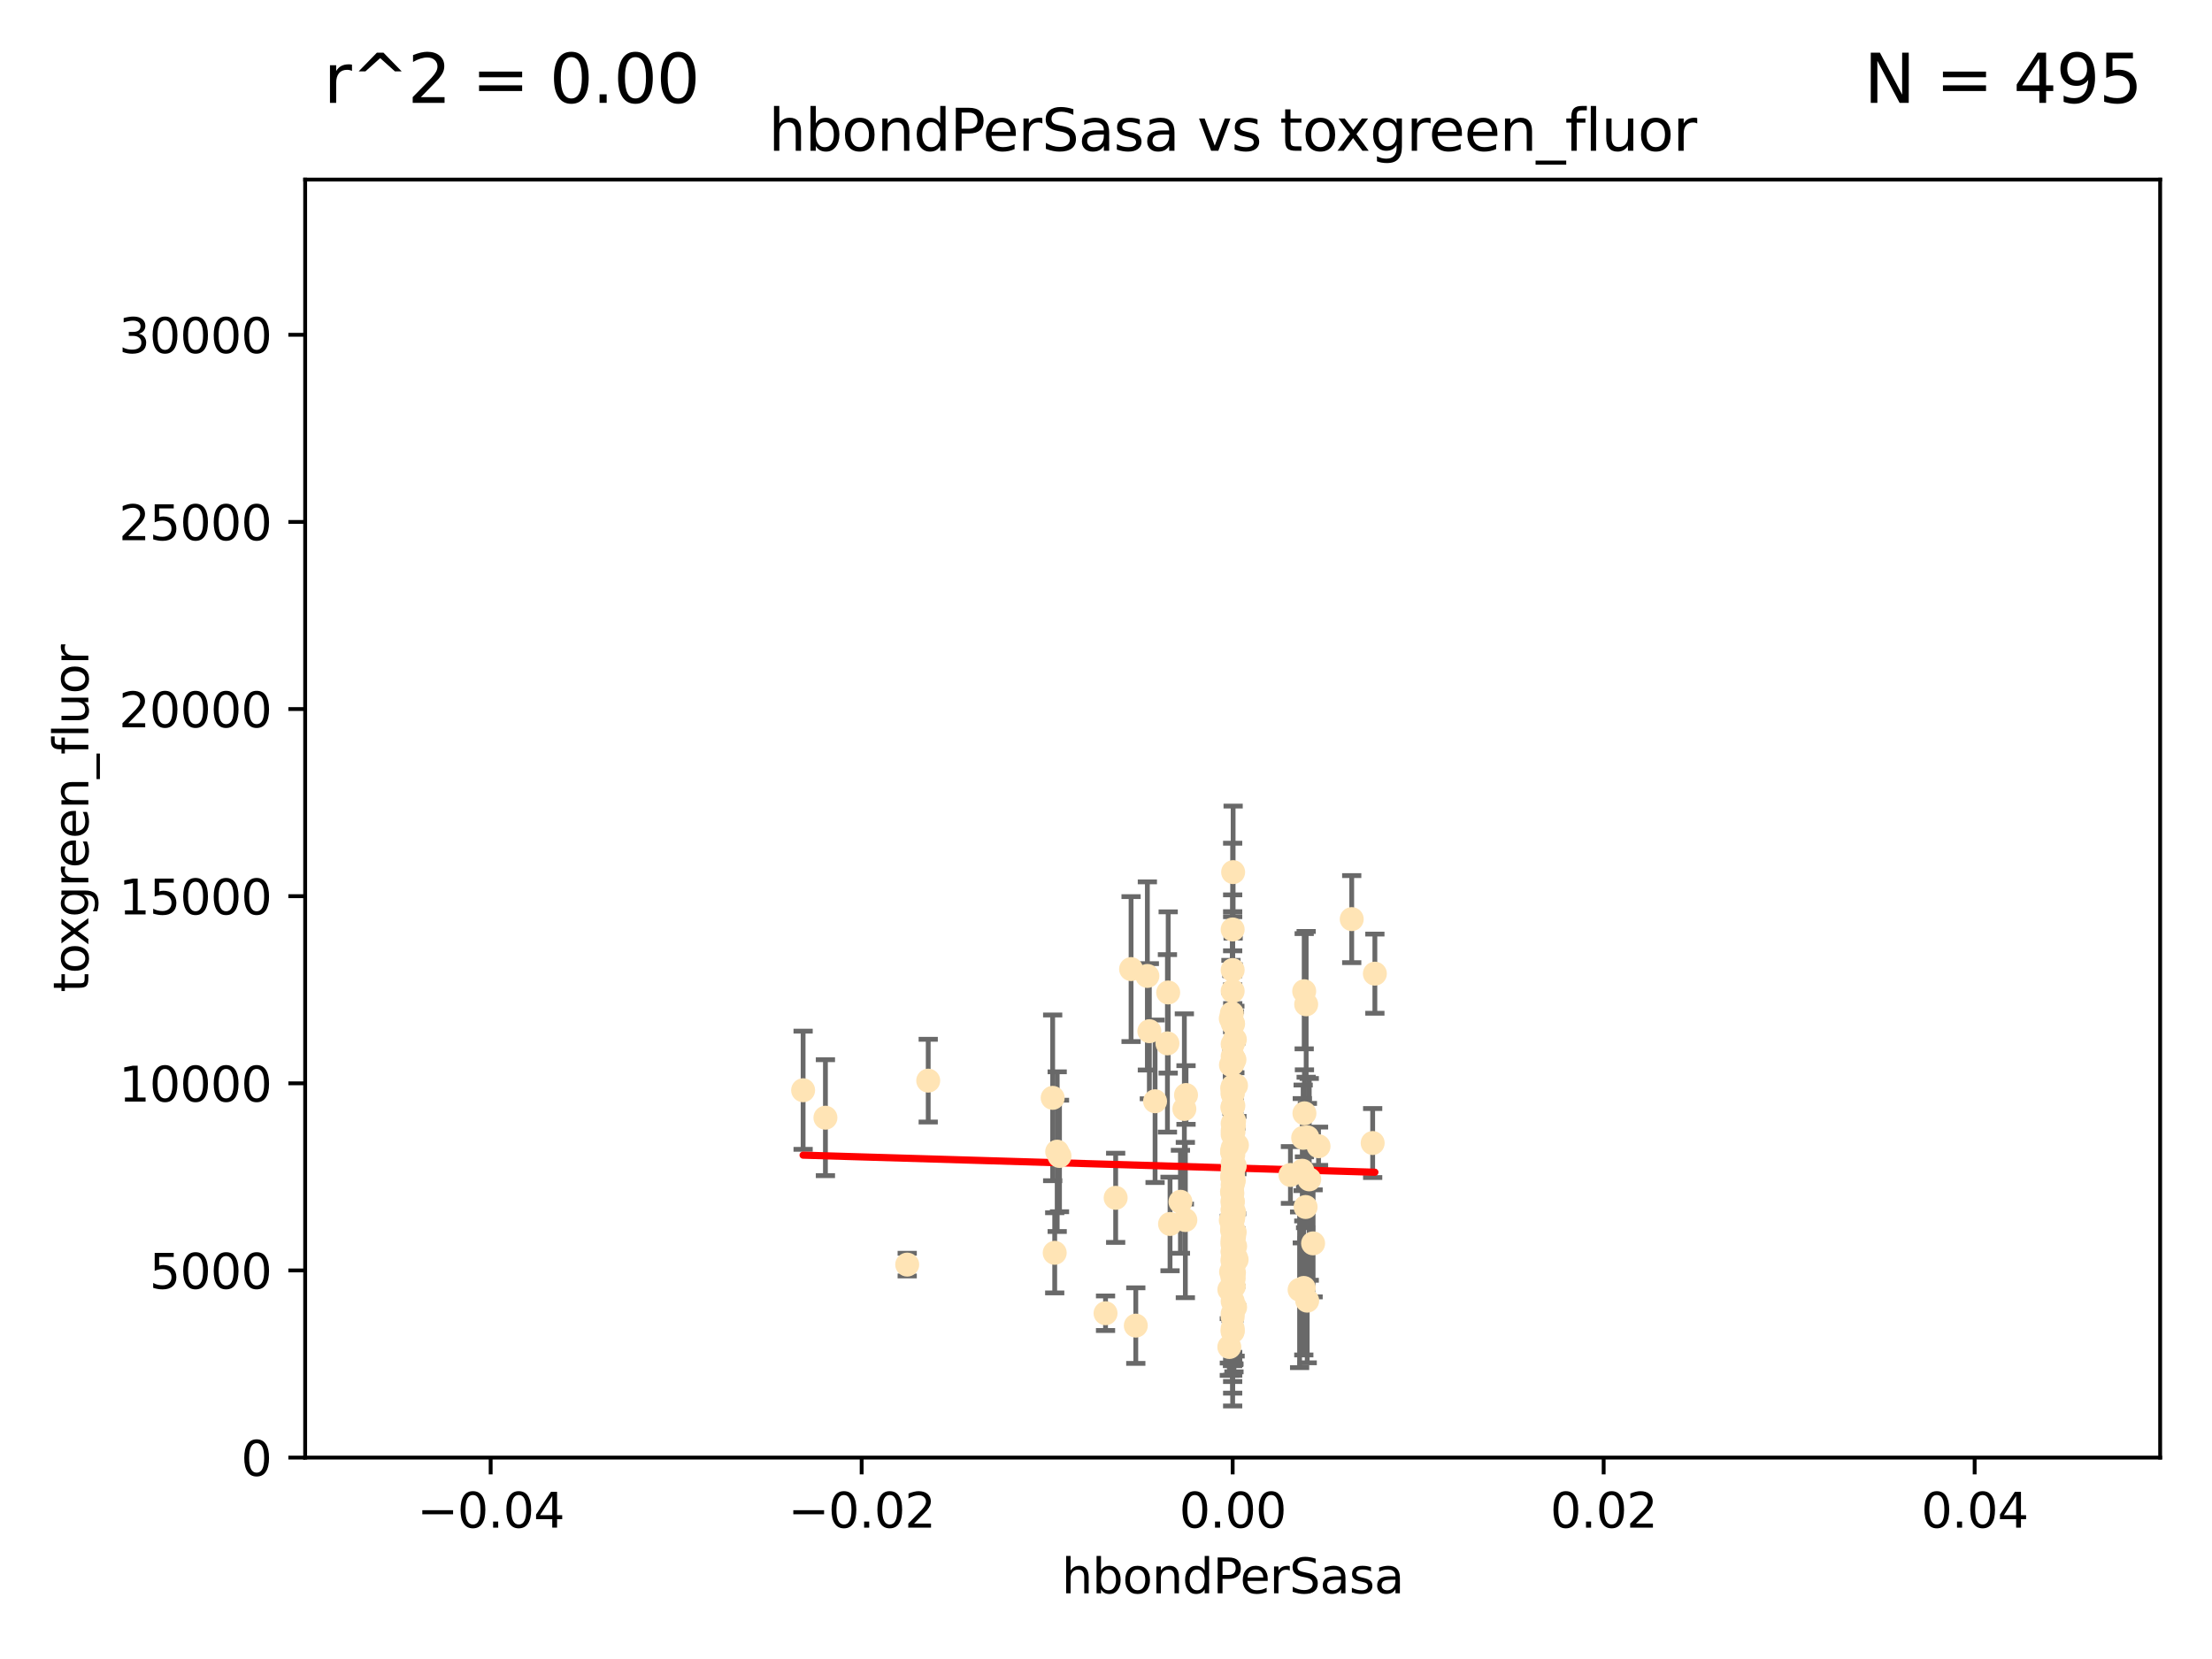 <?xml version="1.0" encoding="utf-8" standalone="no"?>
<!DOCTYPE svg PUBLIC "-//W3C//DTD SVG 1.1//EN"
  "http://www.w3.org/Graphics/SVG/1.1/DTD/svg11.dtd">
<svg xmlns:xlink="http://www.w3.org/1999/xlink" width="460.8pt" height="345.6pt" viewBox="0 0 460.8 345.6" xmlns="http://www.w3.org/2000/svg" version="1.1">
 <defs>
  <style type="text/css">*{stroke-linejoin: round; stroke-linecap: butt}</style>
 </defs>
 <g id="figure_1">
  <g id="patch_1">
   <path d="M 0 345.6 
L 460.8 345.6 
L 460.8 0 
L 0 0 
z
" style="fill: #ffffff"/>
  </g>
  <g id="axes_1">
   <g id="patch_2">
    <path d="M 63.571 303.64 
L 450 303.64 
L 450 37.411 
L 63.571 37.411 
z
" style="fill: #ffffff"/>
   </g>
   <g id="PathCollection_1">
    <defs>
     <path id="m3076be83fe" d="M 0 1.118 
C 0.297 1.118 0.581 1 0.791 0.791 
C 1 0.581 1.118 0.297 1.118 0 
C 1.118 -0.297 1 -0.581 0.791 -0.791 
C 0.581 -1 0.297 -1.118 0 -1.118 
C -0.297 -1.118 -0.581 -1 -0.791 -0.791 
C -1 -0.581 -1.118 -0.297 -1.118 0 
C -1.118 0.297 -1 0.581 -0.791 0.791 
C -0.581 1 -0.297 1.118 0 1.118 
z
" style="stroke: #ffe4b5"/>
    </defs>
    <g clip-path="url(#pfca6541842)">
     <use xlink:href="#m3076be83fe" x="256.691" y="226.76" style="fill: #ffe4b5; stroke: #ffe4b5"/>
     <use xlink:href="#m3076be83fe" x="256.786" y="252.005" style="fill: #ffe4b5; stroke: #ffe4b5"/>
     <use xlink:href="#m3076be83fe" x="257.244" y="216.536" style="fill: #ffe4b5; stroke: #ffe4b5"/>
     <use xlink:href="#m3076be83fe" x="247.07" y="228.111" style="fill: #ffe4b5; stroke: #ffe4b5"/>
     <use xlink:href="#m3076be83fe" x="268.821" y="244.769" style="fill: #ffe4b5; stroke: #ffe4b5"/>
     <use xlink:href="#m3076be83fe" x="256.786" y="234.05" style="fill: #ffe4b5; stroke: #ffe4b5"/>
     <use xlink:href="#m3076be83fe" x="239.431" y="214.817" style="fill: #ffe4b5; stroke: #ffe4b5"/>
     <use xlink:href="#m3076be83fe" x="256.398" y="254.205" style="fill: #ffe4b5; stroke: #ffe4b5"/>
     <use xlink:href="#m3076be83fe" x="246.724" y="231.017" style="fill: #ffe4b5; stroke: #ffe4b5"/>
     <use xlink:href="#m3076be83fe" x="256.884" y="181.678" style="fill: #ffe4b5; stroke: #ffe4b5"/>
     <use xlink:href="#m3076be83fe" x="271.474" y="237.027" style="fill: #ffe4b5; stroke: #ffe4b5"/>
     <use xlink:href="#m3076be83fe" x="235.623" y="201.88" style="fill: #ffe4b5; stroke: #ffe4b5"/>
     <use xlink:href="#m3076be83fe" x="240.623" y="229.412" style="fill: #ffe4b5; stroke: #ffe4b5"/>
     <use xlink:href="#m3076be83fe" x="256.394" y="212.178" style="fill: #ffe4b5; stroke: #ffe4b5"/>
     <use xlink:href="#m3076be83fe" x="257.007" y="266.293" style="fill: #ffe4b5; stroke: #ffe4b5"/>
     <use xlink:href="#m3076be83fe" x="257.294" y="272.322" style="fill: #ffe4b5; stroke: #ffe4b5"/>
     <use xlink:href="#m3076be83fe" x="246.931" y="254.155" style="fill: #ffe4b5; stroke: #ffe4b5"/>
     <use xlink:href="#m3076be83fe" x="256.671" y="239.982" style="fill: #ffe4b5; stroke: #ffe4b5"/>
     <use xlink:href="#m3076be83fe" x="256.688" y="239.753" style="fill: #ffe4b5; stroke: #ffe4b5"/>
     <use xlink:href="#m3076be83fe" x="245.908" y="250.352" style="fill: #ffe4b5; stroke: #ffe4b5"/>
     <use xlink:href="#m3076be83fe" x="257.071" y="257.637" style="fill: #ffe4b5; stroke: #ffe4b5"/>
     <use xlink:href="#m3076be83fe" x="257.303" y="259.605" style="fill: #ffe4b5; stroke: #ffe4b5"/>
     <use xlink:href="#m3076be83fe" x="256.786" y="253.6" style="fill: #ffe4b5; stroke: #ffe4b5"/>
     <use xlink:href="#m3076be83fe" x="256.786" y="235.57" style="fill: #ffe4b5; stroke: #ffe4b5"/>
     <use xlink:href="#m3076be83fe" x="257.058" y="265.126" style="fill: #ffe4b5; stroke: #ffe4b5"/>
     <use xlink:href="#m3076be83fe" x="256.711" y="255.451" style="fill: #ffe4b5; stroke: #ffe4b5"/>
     <use xlink:href="#m3076be83fe" x="232.412" y="249.525" style="fill: #ffe4b5; stroke: #ffe4b5"/>
     <use xlink:href="#m3076be83fe" x="256.786" y="254.168" style="fill: #ffe4b5; stroke: #ffe4b5"/>
     <use xlink:href="#m3076be83fe" x="257.033" y="245.935" style="fill: #ffe4b5; stroke: #ffe4b5"/>
     <use xlink:href="#m3076be83fe" x="286.412" y="202.832" style="fill: #ffe4b5; stroke: #ffe4b5"/>
     <use xlink:href="#m3076be83fe" x="219.291" y="228.7" style="fill: #ffe4b5; stroke: #ffe4b5"/>
     <use xlink:href="#m3076be83fe" x="256.786" y="226.335" style="fill: #ffe4b5; stroke: #ffe4b5"/>
     <use xlink:href="#m3076be83fe" x="256.725" y="248.563" style="fill: #ffe4b5; stroke: #ffe4b5"/>
     <use xlink:href="#m3076be83fe" x="257.158" y="220.748" style="fill: #ffe4b5; stroke: #ffe4b5"/>
     <use xlink:href="#m3076be83fe" x="256.786" y="245.292" style="fill: #ffe4b5; stroke: #ffe4b5"/>
     <use xlink:href="#m3076be83fe" x="272.74" y="245.681" style="fill: #ffe4b5; stroke: #ffe4b5"/>
     <use xlink:href="#m3076be83fe" x="271.738" y="231.922" style="fill: #ffe4b5; stroke: #ffe4b5"/>
     <use xlink:href="#m3076be83fe" x="285.953" y="238.112" style="fill: #ffe4b5; stroke: #ffe4b5"/>
     <use xlink:href="#m3076be83fe" x="239.018" y="203.309" style="fill: #ffe4b5; stroke: #ffe4b5"/>
     <use xlink:href="#m3076be83fe" x="256.786" y="262.659" style="fill: #ffe4b5; stroke: #ffe4b5"/>
     <use xlink:href="#m3076be83fe" x="256.915" y="253.603" style="fill: #ffe4b5; stroke: #ffe4b5"/>
     <use xlink:href="#m3076be83fe" x="256.786" y="250.173" style="fill: #ffe4b5; stroke: #ffe4b5"/>
     <use xlink:href="#m3076be83fe" x="256.65" y="248.241" style="fill: #ffe4b5; stroke: #ffe4b5"/>
     <use xlink:href="#m3076be83fe" x="257.096" y="252.564" style="fill: #ffe4b5; stroke: #ffe4b5"/>
     <use xlink:href="#m3076be83fe" x="256.799" y="221.533" style="fill: #ffe4b5; stroke: #ffe4b5"/>
     <use xlink:href="#m3076be83fe" x="256.786" y="245.382" style="fill: #ffe4b5; stroke: #ffe4b5"/>
     <use xlink:href="#m3076be83fe" x="220.713" y="240.809" style="fill: #ffe4b5; stroke: #ffe4b5"/>
     <use xlink:href="#m3076be83fe" x="271.294" y="243.885" style="fill: #ffe4b5; stroke: #ffe4b5"/>
     <use xlink:href="#m3076be83fe" x="256.656" y="256.268" style="fill: #ffe4b5; stroke: #ffe4b5"/>
     <use xlink:href="#m3076be83fe" x="256.786" y="258.147" style="fill: #ffe4b5; stroke: #ffe4b5"/>
     <use xlink:href="#m3076be83fe" x="256.786" y="266.337" style="fill: #ffe4b5; stroke: #ffe4b5"/>
     <use xlink:href="#m3076be83fe" x="257.677" y="238.542" style="fill: #ffe4b5; stroke: #ffe4b5"/>
     <use xlink:href="#m3076be83fe" x="256.786" y="217.517" style="fill: #ffe4b5; stroke: #ffe4b5"/>
     <use xlink:href="#m3076be83fe" x="256.913" y="240.56" style="fill: #ffe4b5; stroke: #ffe4b5"/>
     <use xlink:href="#m3076be83fe" x="274.675" y="238.78" style="fill: #ffe4b5; stroke: #ffe4b5"/>
     <use xlink:href="#m3076be83fe" x="256.786" y="250.198" style="fill: #ffe4b5; stroke: #ffe4b5"/>
     <use xlink:href="#m3076be83fe" x="256.786" y="265.765" style="fill: #ffe4b5; stroke: #ffe4b5"/>
     <use xlink:href="#m3076be83fe" x="256.091" y="280.604" style="fill: #ffe4b5; stroke: #ffe4b5"/>
     <use xlink:href="#m3076be83fe" x="256.758" y="240.015" style="fill: #ffe4b5; stroke: #ffe4b5"/>
     <use xlink:href="#m3076be83fe" x="188.988" y="263.441" style="fill: #ffe4b5; stroke: #ffe4b5"/>
     <use xlink:href="#m3076be83fe" x="256.786" y="242.322" style="fill: #ffe4b5; stroke: #ffe4b5"/>
     <use xlink:href="#m3076be83fe" x="256.924" y="230.33" style="fill: #ffe4b5; stroke: #ffe4b5"/>
     <use xlink:href="#m3076be83fe" x="256.735" y="259.103" style="fill: #ffe4b5; stroke: #ffe4b5"/>
     <use xlink:href="#m3076be83fe" x="256.786" y="244.88" style="fill: #ffe4b5; stroke: #ffe4b5"/>
     <use xlink:href="#m3076be83fe" x="257.483" y="226.132" style="fill: #ffe4b5; stroke: #ffe4b5"/>
     <use xlink:href="#m3076be83fe" x="256.786" y="220.056" style="fill: #ffe4b5; stroke: #ffe4b5"/>
     <use xlink:href="#m3076be83fe" x="256.885" y="221.132" style="fill: #ffe4b5; stroke: #ffe4b5"/>
     <use xlink:href="#m3076be83fe" x="256.786" y="277.386" style="fill: #ffe4b5; stroke: #ffe4b5"/>
     <use xlink:href="#m3076be83fe" x="256.786" y="230.52" style="fill: #ffe4b5; stroke: #ffe4b5"/>
     <use xlink:href="#m3076be83fe" x="256.786" y="213.083" style="fill: #ffe4b5; stroke: #ffe4b5"/>
     <use xlink:href="#m3076be83fe" x="256.786" y="271.074" style="fill: #ffe4b5; stroke: #ffe4b5"/>
     <use xlink:href="#m3076be83fe" x="273.543" y="259.016" style="fill: #ffe4b5; stroke: #ffe4b5"/>
     <use xlink:href="#m3076be83fe" x="272.317" y="270.951" style="fill: #ffe4b5; stroke: #ffe4b5"/>
     <use xlink:href="#m3076be83fe" x="256.786" y="244.786" style="fill: #ffe4b5; stroke: #ffe4b5"/>
     <use xlink:href="#m3076be83fe" x="256.786" y="245.545" style="fill: #ffe4b5; stroke: #ffe4b5"/>
     <use xlink:href="#m3076be83fe" x="257.213" y="256.689" style="fill: #ffe4b5; stroke: #ffe4b5"/>
     <use xlink:href="#m3076be83fe" x="256.786" y="260.664" style="fill: #ffe4b5; stroke: #ffe4b5"/>
     <use xlink:href="#m3076be83fe" x="257.074" y="263.316" style="fill: #ffe4b5; stroke: #ffe4b5"/>
     <use xlink:href="#m3076be83fe" x="256.613" y="211.111" style="fill: #ffe4b5; stroke: #ffe4b5"/>
     <use xlink:href="#m3076be83fe" x="272.354" y="236.934" style="fill: #ffe4b5; stroke: #ffe4b5"/>
     <use xlink:href="#m3076be83fe" x="256.786" y="227.815" style="fill: #ffe4b5; stroke: #ffe4b5"/>
     <use xlink:href="#m3076be83fe" x="256.458" y="264.957" style="fill: #ffe4b5; stroke: #ffe4b5"/>
     <use xlink:href="#m3076be83fe" x="256.547" y="253.828" style="fill: #ffe4b5; stroke: #ffe4b5"/>
     <use xlink:href="#m3076be83fe" x="193.365" y="225.117" style="fill: #ffe4b5; stroke: #ffe4b5"/>
     <use xlink:href="#m3076be83fe" x="256.098" y="268.649" style="fill: #ffe4b5; stroke: #ffe4b5"/>
     <use xlink:href="#m3076be83fe" x="256.786" y="227.838" style="fill: #ffe4b5; stroke: #ffe4b5"/>
     <use xlink:href="#m3076be83fe" x="256.786" y="262.194" style="fill: #ffe4b5; stroke: #ffe4b5"/>
     <use xlink:href="#m3076be83fe" x="256.427" y="221.853" style="fill: #ffe4b5; stroke: #ffe4b5"/>
     <use xlink:href="#m3076be83fe" x="256.786" y="206.457" style="fill: #ffe4b5; stroke: #ffe4b5"/>
     <use xlink:href="#m3076be83fe" x="257.44" y="261.955" style="fill: #ffe4b5; stroke: #ffe4b5"/>
     <use xlink:href="#m3076be83fe" x="256.786" y="273.662" style="fill: #ffe4b5; stroke: #ffe4b5"/>
     <use xlink:href="#m3076be83fe" x="256.786" y="262.694" style="fill: #ffe4b5; stroke: #ffe4b5"/>
     <use xlink:href="#m3076be83fe" x="256.786" y="193.623" style="fill: #ffe4b5; stroke: #ffe4b5"/>
     <use xlink:href="#m3076be83fe" x="256.786" y="246.826" style="fill: #ffe4b5; stroke: #ffe4b5"/>
     <use xlink:href="#m3076be83fe" x="281.589" y="191.469" style="fill: #ffe4b5; stroke: #ffe4b5"/>
     <use xlink:href="#m3076be83fe" x="256.697" y="245.234" style="fill: #ffe4b5; stroke: #ffe4b5"/>
     <use xlink:href="#m3076be83fe" x="256.98" y="261.986" style="fill: #ffe4b5; stroke: #ffe4b5"/>
     <use xlink:href="#m3076be83fe" x="272.099" y="209.222" style="fill: #ffe4b5; stroke: #ffe4b5"/>
     <use xlink:href="#m3076be83fe" x="256.962" y="235.746" style="fill: #ffe4b5; stroke: #ffe4b5"/>
     <use xlink:href="#m3076be83fe" x="256.786" y="260.815" style="fill: #ffe4b5; stroke: #ffe4b5"/>
     <use xlink:href="#m3076be83fe" x="256.786" y="265.045" style="fill: #ffe4b5; stroke: #ffe4b5"/>
     <use xlink:href="#m3076be83fe" x="167.303" y="227.117" style="fill: #ffe4b5; stroke: #ffe4b5"/>
     <use xlink:href="#m3076be83fe" x="256.786" y="243.672" style="fill: #ffe4b5; stroke: #ffe4b5"/>
     <use xlink:href="#m3076be83fe" x="270.731" y="268.684" style="fill: #ffe4b5; stroke: #ffe4b5"/>
     <use xlink:href="#m3076be83fe" x="256.853" y="246.295" style="fill: #ffe4b5; stroke: #ffe4b5"/>
     <use xlink:href="#m3076be83fe" x="256.733" y="230.72" style="fill: #ffe4b5; stroke: #ffe4b5"/>
     <use xlink:href="#m3076be83fe" x="271.606" y="268.302" style="fill: #ffe4b5; stroke: #ffe4b5"/>
     <use xlink:href="#m3076be83fe" x="220.232" y="239.911" style="fill: #ffe4b5; stroke: #ffe4b5"/>
     <use xlink:href="#m3076be83fe" x="257.609" y="262.419" style="fill: #ffe4b5; stroke: #ffe4b5"/>
     <use xlink:href="#m3076be83fe" x="243.198" y="217.353" style="fill: #ffe4b5; stroke: #ffe4b5"/>
     <use xlink:href="#m3076be83fe" x="256.786" y="258.605" style="fill: #ffe4b5; stroke: #ffe4b5"/>
     <use xlink:href="#m3076be83fe" x="256.786" y="253.753" style="fill: #ffe4b5; stroke: #ffe4b5"/>
     <use xlink:href="#m3076be83fe" x="256.878" y="213.294" style="fill: #ffe4b5; stroke: #ffe4b5"/>
     <use xlink:href="#m3076be83fe" x="243.74" y="254.975" style="fill: #ffe4b5; stroke: #ffe4b5"/>
     <use xlink:href="#m3076be83fe" x="219.716" y="260.985" style="fill: #ffe4b5; stroke: #ffe4b5"/>
     <use xlink:href="#m3076be83fe" x="256.79" y="251.971" style="fill: #ffe4b5; stroke: #ffe4b5"/>
     <use xlink:href="#m3076be83fe" x="256.786" y="202.077" style="fill: #ffe4b5; stroke: #ffe4b5"/>
     <use xlink:href="#m3076be83fe" x="256.786" y="244.483" style="fill: #ffe4b5; stroke: #ffe4b5"/>
     <use xlink:href="#m3076be83fe" x="257.107" y="238.818" style="fill: #ffe4b5; stroke: #ffe4b5"/>
     <use xlink:href="#m3076be83fe" x="256.786" y="276.739" style="fill: #ffe4b5; stroke: #ffe4b5"/>
     <use xlink:href="#m3076be83fe" x="256.786" y="253.562" style="fill: #ffe4b5; stroke: #ffe4b5"/>
     <use xlink:href="#m3076be83fe" x="256.786" y="274.347" style="fill: #ffe4b5; stroke: #ffe4b5"/>
     <use xlink:href="#m3076be83fe" x="257.031" y="267.976" style="fill: #ffe4b5; stroke: #ffe4b5"/>
     <use xlink:href="#m3076be83fe" x="256.786" y="277.211" style="fill: #ffe4b5; stroke: #ffe4b5"/>
     <use xlink:href="#m3076be83fe" x="271.98" y="251.441" style="fill: #ffe4b5; stroke: #ffe4b5"/>
     <use xlink:href="#m3076be83fe" x="271.688" y="206.49" style="fill: #ffe4b5; stroke: #ffe4b5"/>
     <use xlink:href="#m3076be83fe" x="256.786" y="266.032" style="fill: #ffe4b5; stroke: #ffe4b5"/>
     <use xlink:href="#m3076be83fe" x="257.088" y="233.485" style="fill: #ffe4b5; stroke: #ffe4b5"/>
     <use xlink:href="#m3076be83fe" x="256.786" y="250.681" style="fill: #ffe4b5; stroke: #ffe4b5"/>
     <use xlink:href="#m3076be83fe" x="171.951" y="232.836" style="fill: #ffe4b5; stroke: #ffe4b5"/>
     <use xlink:href="#m3076be83fe" x="256.786" y="239.983" style="fill: #ffe4b5; stroke: #ffe4b5"/>
     <use xlink:href="#m3076be83fe" x="236.608" y="276.151" style="fill: #ffe4b5; stroke: #ffe4b5"/>
     <use xlink:href="#m3076be83fe" x="243.355" y="206.748" style="fill: #ffe4b5; stroke: #ffe4b5"/>
     <use xlink:href="#m3076be83fe" x="257.22" y="242.868" style="fill: #ffe4b5; stroke: #ffe4b5"/>
     <use xlink:href="#m3076be83fe" x="256.786" y="236.321" style="fill: #ffe4b5; stroke: #ffe4b5"/>
     <use xlink:href="#m3076be83fe" x="256.786" y="239.171" style="fill: #ffe4b5; stroke: #ffe4b5"/>
     <use xlink:href="#m3076be83fe" x="257.05" y="234.488" style="fill: #ffe4b5; stroke: #ffe4b5"/>
     <use xlink:href="#m3076be83fe" x="230.304" y="273.573" style="fill: #ffe4b5; stroke: #ffe4b5"/>
    </g>
   </g>
   <g id="matplotlib.axis_1">
    <g id="xtick_1">
     <g id="line2d_1">
      <defs>
       <path id="m58e469ee1c" d="M 0 0 
L 0 3.5 
" style="stroke: #000000; stroke-width: 0.8"/>
      </defs>
      <g>
       <use xlink:href="#m58e469ee1c" x="102.214" y="303.64" style="stroke: #000000; stroke-width: 0.8"/>
      </g>
     </g>
     <g id="text_1">
      <!-- −0.04 -->
      <g transform="translate(86.891 318.238)scale(0.1 -0.1)">
       <defs>
        <path id="DejaVuSans-2212" d="M 678 2272 
L 4684 2272 
L 4684 1741 
L 678 1741 
L 678 2272 
z
" transform="scale(0.016)"/>
        <path id="DejaVuSans-30" d="M 2034 4250 
Q 1547 4250 1301 3770 
Q 1056 3291 1056 2328 
Q 1056 1369 1301 889 
Q 1547 409 2034 409 
Q 2525 409 2770 889 
Q 3016 1369 3016 2328 
Q 3016 3291 2770 3770 
Q 2525 4250 2034 4250 
z
M 2034 4750 
Q 2819 4750 3233 4129 
Q 3647 3509 3647 2328 
Q 3647 1150 3233 529 
Q 2819 -91 2034 -91 
Q 1250 -91 836 529 
Q 422 1150 422 2328 
Q 422 3509 836 4129 
Q 1250 4750 2034 4750 
z
" transform="scale(0.016)"/>
        <path id="DejaVuSans-2e" d="M 684 794 
L 1344 794 
L 1344 0 
L 684 0 
L 684 794 
z
" transform="scale(0.016)"/>
        <path id="DejaVuSans-34" d="M 2419 4116 
L 825 1625 
L 2419 1625 
L 2419 4116 
z
M 2253 4666 
L 3047 4666 
L 3047 1625 
L 3713 1625 
L 3713 1100 
L 3047 1100 
L 3047 0 
L 2419 0 
L 2419 1100 
L 313 1100 
L 313 1709 
L 2253 4666 
z
" transform="scale(0.016)"/>
       </defs>
       <use xlink:href="#DejaVuSans-2212"/>
       <use xlink:href="#DejaVuSans-30" x="83.789"/>
       <use xlink:href="#DejaVuSans-2e" x="147.412"/>
       <use xlink:href="#DejaVuSans-30" x="179.199"/>
       <use xlink:href="#DejaVuSans-34" x="242.822"/>
      </g>
     </g>
    </g>
    <g id="xtick_2">
     <g id="line2d_2">
      <g>
       <use xlink:href="#m58e469ee1c" x="179.5" y="303.64" style="stroke: #000000; stroke-width: 0.8"/>
      </g>
     </g>
     <g id="text_2">
      <!-- −0.02 -->
      <g transform="translate(164.177 318.238)scale(0.1 -0.1)">
       <defs>
        <path id="DejaVuSans-32" d="M 1228 531 
L 3431 531 
L 3431 0 
L 469 0 
L 469 531 
Q 828 903 1448 1529 
Q 2069 2156 2228 2338 
Q 2531 2678 2651 2914 
Q 2772 3150 2772 3378 
Q 2772 3750 2511 3984 
Q 2250 4219 1831 4219 
Q 1534 4219 1204 4116 
Q 875 4013 500 3803 
L 500 4441 
Q 881 4594 1212 4672 
Q 1544 4750 1819 4750 
Q 2544 4750 2975 4387 
Q 3406 4025 3406 3419 
Q 3406 3131 3298 2873 
Q 3191 2616 2906 2266 
Q 2828 2175 2409 1742 
Q 1991 1309 1228 531 
z
" transform="scale(0.016)"/>
       </defs>
       <use xlink:href="#DejaVuSans-2212"/>
       <use xlink:href="#DejaVuSans-30" x="83.789"/>
       <use xlink:href="#DejaVuSans-2e" x="147.412"/>
       <use xlink:href="#DejaVuSans-30" x="179.199"/>
       <use xlink:href="#DejaVuSans-32" x="242.822"/>
      </g>
     </g>
    </g>
    <g id="xtick_3">
     <g id="line2d_3">
      <g>
       <use xlink:href="#m58e469ee1c" x="256.786" y="303.64" style="stroke: #000000; stroke-width: 0.8"/>
      </g>
     </g>
     <g id="text_3">
      <!-- 0.00 -->
      <g transform="translate(245.653 318.238)scale(0.1 -0.1)">
       <use xlink:href="#DejaVuSans-30"/>
       <use xlink:href="#DejaVuSans-2e" x="63.623"/>
       <use xlink:href="#DejaVuSans-30" x="95.41"/>
       <use xlink:href="#DejaVuSans-30" x="159.033"/>
      </g>
     </g>
    </g>
    <g id="xtick_4">
     <g id="line2d_4">
      <g>
       <use xlink:href="#m58e469ee1c" x="334.071" y="303.64" style="stroke: #000000; stroke-width: 0.8"/>
      </g>
     </g>
     <g id="text_4">
      <!-- 0.02 -->
      <g transform="translate(322.939 318.238)scale(0.1 -0.1)">
       <use xlink:href="#DejaVuSans-30"/>
       <use xlink:href="#DejaVuSans-2e" x="63.623"/>
       <use xlink:href="#DejaVuSans-30" x="95.41"/>
       <use xlink:href="#DejaVuSans-32" x="159.033"/>
      </g>
     </g>
    </g>
    <g id="xtick_5">
     <g id="line2d_5">
      <g>
       <use xlink:href="#m58e469ee1c" x="411.357" y="303.64" style="stroke: #000000; stroke-width: 0.8"/>
      </g>
     </g>
     <g id="text_5">
      <!-- 0.04 -->
      <g transform="translate(400.224 318.238)scale(0.1 -0.1)">
       <use xlink:href="#DejaVuSans-30"/>
       <use xlink:href="#DejaVuSans-2e" x="63.623"/>
       <use xlink:href="#DejaVuSans-30" x="95.41"/>
       <use xlink:href="#DejaVuSans-34" x="159.033"/>
      </g>
     </g>
    </g>
    <g id="text_6">
     <!-- hbondPerSasa -->
     <g transform="translate(221.168 331.917)scale(0.1 -0.1)">
      <defs>
       <path id="DejaVuSans-68" d="M 3513 2113 
L 3513 0 
L 2938 0 
L 2938 2094 
Q 2938 2591 2744 2837 
Q 2550 3084 2163 3084 
Q 1697 3084 1428 2787 
Q 1159 2491 1159 1978 
L 1159 0 
L 581 0 
L 581 4863 
L 1159 4863 
L 1159 2956 
Q 1366 3272 1645 3428 
Q 1925 3584 2291 3584 
Q 2894 3584 3203 3211 
Q 3513 2838 3513 2113 
z
" transform="scale(0.016)"/>
       <path id="DejaVuSans-62" d="M 3116 1747 
Q 3116 2381 2855 2742 
Q 2594 3103 2138 3103 
Q 1681 3103 1420 2742 
Q 1159 2381 1159 1747 
Q 1159 1113 1420 752 
Q 1681 391 2138 391 
Q 2594 391 2855 752 
Q 3116 1113 3116 1747 
z
M 1159 2969 
Q 1341 3281 1617 3432 
Q 1894 3584 2278 3584 
Q 2916 3584 3314 3078 
Q 3713 2572 3713 1747 
Q 3713 922 3314 415 
Q 2916 -91 2278 -91 
Q 1894 -91 1617 61 
Q 1341 213 1159 525 
L 1159 0 
L 581 0 
L 581 4863 
L 1159 4863 
L 1159 2969 
z
" transform="scale(0.016)"/>
       <path id="DejaVuSans-6f" d="M 1959 3097 
Q 1497 3097 1228 2736 
Q 959 2375 959 1747 
Q 959 1119 1226 758 
Q 1494 397 1959 397 
Q 2419 397 2687 759 
Q 2956 1122 2956 1747 
Q 2956 2369 2687 2733 
Q 2419 3097 1959 3097 
z
M 1959 3584 
Q 2709 3584 3137 3096 
Q 3566 2609 3566 1747 
Q 3566 888 3137 398 
Q 2709 -91 1959 -91 
Q 1206 -91 779 398 
Q 353 888 353 1747 
Q 353 2609 779 3096 
Q 1206 3584 1959 3584 
z
" transform="scale(0.016)"/>
       <path id="DejaVuSans-6e" d="M 3513 2113 
L 3513 0 
L 2938 0 
L 2938 2094 
Q 2938 2591 2744 2837 
Q 2550 3084 2163 3084 
Q 1697 3084 1428 2787 
Q 1159 2491 1159 1978 
L 1159 0 
L 581 0 
L 581 3500 
L 1159 3500 
L 1159 2956 
Q 1366 3272 1645 3428 
Q 1925 3584 2291 3584 
Q 2894 3584 3203 3211 
Q 3513 2838 3513 2113 
z
" transform="scale(0.016)"/>
       <path id="DejaVuSans-64" d="M 2906 2969 
L 2906 4863 
L 3481 4863 
L 3481 0 
L 2906 0 
L 2906 525 
Q 2725 213 2448 61 
Q 2172 -91 1784 -91 
Q 1150 -91 751 415 
Q 353 922 353 1747 
Q 353 2572 751 3078 
Q 1150 3584 1784 3584 
Q 2172 3584 2448 3432 
Q 2725 3281 2906 2969 
z
M 947 1747 
Q 947 1113 1208 752 
Q 1469 391 1925 391 
Q 2381 391 2643 752 
Q 2906 1113 2906 1747 
Q 2906 2381 2643 2742 
Q 2381 3103 1925 3103 
Q 1469 3103 1208 2742 
Q 947 2381 947 1747 
z
" transform="scale(0.016)"/>
       <path id="DejaVuSans-50" d="M 1259 4147 
L 1259 2394 
L 2053 2394 
Q 2494 2394 2734 2622 
Q 2975 2850 2975 3272 
Q 2975 3691 2734 3919 
Q 2494 4147 2053 4147 
L 1259 4147 
z
M 628 4666 
L 2053 4666 
Q 2838 4666 3239 4311 
Q 3641 3956 3641 3272 
Q 3641 2581 3239 2228 
Q 2838 1875 2053 1875 
L 1259 1875 
L 1259 0 
L 628 0 
L 628 4666 
z
" transform="scale(0.016)"/>
       <path id="DejaVuSans-65" d="M 3597 1894 
L 3597 1613 
L 953 1613 
Q 991 1019 1311 708 
Q 1631 397 2203 397 
Q 2534 397 2845 478 
Q 3156 559 3463 722 
L 3463 178 
Q 3153 47 2828 -22 
Q 2503 -91 2169 -91 
Q 1331 -91 842 396 
Q 353 884 353 1716 
Q 353 2575 817 3079 
Q 1281 3584 2069 3584 
Q 2775 3584 3186 3129 
Q 3597 2675 3597 1894 
z
M 3022 2063 
Q 3016 2534 2758 2815 
Q 2500 3097 2075 3097 
Q 1594 3097 1305 2825 
Q 1016 2553 972 2059 
L 3022 2063 
z
" transform="scale(0.016)"/>
       <path id="DejaVuSans-72" d="M 2631 2963 
Q 2534 3019 2420 3045 
Q 2306 3072 2169 3072 
Q 1681 3072 1420 2755 
Q 1159 2438 1159 1844 
L 1159 0 
L 581 0 
L 581 3500 
L 1159 3500 
L 1159 2956 
Q 1341 3275 1631 3429 
Q 1922 3584 2338 3584 
Q 2397 3584 2469 3576 
Q 2541 3569 2628 3553 
L 2631 2963 
z
" transform="scale(0.016)"/>
       <path id="DejaVuSans-53" d="M 3425 4513 
L 3425 3897 
Q 3066 4069 2747 4153 
Q 2428 4238 2131 4238 
Q 1616 4238 1336 4038 
Q 1056 3838 1056 3469 
Q 1056 3159 1242 3001 
Q 1428 2844 1947 2747 
L 2328 2669 
Q 3034 2534 3370 2195 
Q 3706 1856 3706 1288 
Q 3706 609 3251 259 
Q 2797 -91 1919 -91 
Q 1588 -91 1214 -16 
Q 841 59 441 206 
L 441 856 
Q 825 641 1194 531 
Q 1563 422 1919 422 
Q 2459 422 2753 634 
Q 3047 847 3047 1241 
Q 3047 1584 2836 1778 
Q 2625 1972 2144 2069 
L 1759 2144 
Q 1053 2284 737 2584 
Q 422 2884 422 3419 
Q 422 4038 858 4394 
Q 1294 4750 2059 4750 
Q 2388 4750 2728 4690 
Q 3069 4631 3425 4513 
z
" transform="scale(0.016)"/>
       <path id="DejaVuSans-61" d="M 2194 1759 
Q 1497 1759 1228 1600 
Q 959 1441 959 1056 
Q 959 750 1161 570 
Q 1363 391 1709 391 
Q 2188 391 2477 730 
Q 2766 1069 2766 1631 
L 2766 1759 
L 2194 1759 
z
M 3341 1997 
L 3341 0 
L 2766 0 
L 2766 531 
Q 2569 213 2275 61 
Q 1981 -91 1556 -91 
Q 1019 -91 701 211 
Q 384 513 384 1019 
Q 384 1609 779 1909 
Q 1175 2209 1959 2209 
L 2766 2209 
L 2766 2266 
Q 2766 2663 2505 2880 
Q 2244 3097 1772 3097 
Q 1472 3097 1187 3025 
Q 903 2953 641 2809 
L 641 3341 
Q 956 3463 1253 3523 
Q 1550 3584 1831 3584 
Q 2591 3584 2966 3190 
Q 3341 2797 3341 1997 
z
" transform="scale(0.016)"/>
       <path id="DejaVuSans-73" d="M 2834 3397 
L 2834 2853 
Q 2591 2978 2328 3040 
Q 2066 3103 1784 3103 
Q 1356 3103 1142 2972 
Q 928 2841 928 2578 
Q 928 2378 1081 2264 
Q 1234 2150 1697 2047 
L 1894 2003 
Q 2506 1872 2764 1633 
Q 3022 1394 3022 966 
Q 3022 478 2636 193 
Q 2250 -91 1575 -91 
Q 1294 -91 989 -36 
Q 684 19 347 128 
L 347 722 
Q 666 556 975 473 
Q 1284 391 1588 391 
Q 1994 391 2212 530 
Q 2431 669 2431 922 
Q 2431 1156 2273 1281 
Q 2116 1406 1581 1522 
L 1381 1569 
Q 847 1681 609 1914 
Q 372 2147 372 2553 
Q 372 3047 722 3315 
Q 1072 3584 1716 3584 
Q 2034 3584 2315 3537 
Q 2597 3491 2834 3397 
z
" transform="scale(0.016)"/>
      </defs>
      <use xlink:href="#DejaVuSans-68"/>
      <use xlink:href="#DejaVuSans-62" x="63.379"/>
      <use xlink:href="#DejaVuSans-6f" x="126.855"/>
      <use xlink:href="#DejaVuSans-6e" x="188.037"/>
      <use xlink:href="#DejaVuSans-64" x="251.416"/>
      <use xlink:href="#DejaVuSans-50" x="314.893"/>
      <use xlink:href="#DejaVuSans-65" x="371.57"/>
      <use xlink:href="#DejaVuSans-72" x="433.094"/>
      <use xlink:href="#DejaVuSans-53" x="474.207"/>
      <use xlink:href="#DejaVuSans-61" x="537.684"/>
      <use xlink:href="#DejaVuSans-73" x="598.963"/>
      <use xlink:href="#DejaVuSans-61" x="651.062"/>
     </g>
    </g>
   </g>
   <g id="matplotlib.axis_2">
    <g id="ytick_1">
     <g id="line2d_6">
      <defs>
       <path id="mab51b19e25" d="M 0 0 
L -3.5 0 
" style="stroke: #000000; stroke-width: 0.8"/>
      </defs>
      <g>
       <use xlink:href="#mab51b19e25" x="63.571" y="303.64" style="stroke: #000000; stroke-width: 0.8"/>
      </g>
     </g>
     <g id="text_7">
      <!-- 0 -->
      <g transform="translate(50.209 307.439)scale(0.1 -0.1)">
       <use xlink:href="#DejaVuSans-30"/>
      </g>
     </g>
    </g>
    <g id="ytick_2">
     <g id="line2d_7">
      <g>
       <use xlink:href="#mab51b19e25" x="63.571" y="264.657" style="stroke: #000000; stroke-width: 0.8"/>
      </g>
     </g>
     <g id="text_8">
      <!-- 5000 -->
      <g transform="translate(31.121 268.457)scale(0.1 -0.1)">
       <defs>
        <path id="DejaVuSans-35" d="M 691 4666 
L 3169 4666 
L 3169 4134 
L 1269 4134 
L 1269 2991 
Q 1406 3038 1543 3061 
Q 1681 3084 1819 3084 
Q 2600 3084 3056 2656 
Q 3513 2228 3513 1497 
Q 3513 744 3044 326 
Q 2575 -91 1722 -91 
Q 1428 -91 1123 -41 
Q 819 9 494 109 
L 494 744 
Q 775 591 1075 516 
Q 1375 441 1709 441 
Q 2250 441 2565 725 
Q 2881 1009 2881 1497 
Q 2881 1984 2565 2268 
Q 2250 2553 1709 2553 
Q 1456 2553 1204 2497 
Q 953 2441 691 2322 
L 691 4666 
z
" transform="scale(0.016)"/>
       </defs>
       <use xlink:href="#DejaVuSans-35"/>
       <use xlink:href="#DejaVuSans-30" x="63.623"/>
       <use xlink:href="#DejaVuSans-30" x="127.246"/>
       <use xlink:href="#DejaVuSans-30" x="190.869"/>
      </g>
     </g>
    </g>
    <g id="ytick_3">
     <g id="line2d_8">
      <g>
       <use xlink:href="#mab51b19e25" x="63.571" y="225.675" style="stroke: #000000; stroke-width: 0.8"/>
      </g>
     </g>
     <g id="text_9">
      <!-- 10000 -->
      <g transform="translate(24.759 229.474)scale(0.1 -0.1)">
       <defs>
        <path id="DejaVuSans-31" d="M 794 531 
L 1825 531 
L 1825 4091 
L 703 3866 
L 703 4441 
L 1819 4666 
L 2450 4666 
L 2450 531 
L 3481 531 
L 3481 0 
L 794 0 
L 794 531 
z
" transform="scale(0.016)"/>
       </defs>
       <use xlink:href="#DejaVuSans-31"/>
       <use xlink:href="#DejaVuSans-30" x="63.623"/>
       <use xlink:href="#DejaVuSans-30" x="127.246"/>
       <use xlink:href="#DejaVuSans-30" x="190.869"/>
       <use xlink:href="#DejaVuSans-30" x="254.492"/>
      </g>
     </g>
    </g>
    <g id="ytick_4">
     <g id="line2d_9">
      <g>
       <use xlink:href="#mab51b19e25" x="63.571" y="186.692" style="stroke: #000000; stroke-width: 0.8"/>
      </g>
     </g>
     <g id="text_10">
      <!-- 15000 -->
      <g transform="translate(24.759 190.492)scale(0.1 -0.1)">
       <use xlink:href="#DejaVuSans-31"/>
       <use xlink:href="#DejaVuSans-35" x="63.623"/>
       <use xlink:href="#DejaVuSans-30" x="127.246"/>
       <use xlink:href="#DejaVuSans-30" x="190.869"/>
       <use xlink:href="#DejaVuSans-30" x="254.492"/>
      </g>
     </g>
    </g>
    <g id="ytick_5">
     <g id="line2d_10">
      <g>
       <use xlink:href="#mab51b19e25" x="63.571" y="147.71" style="stroke: #000000; stroke-width: 0.8"/>
      </g>
     </g>
     <g id="text_11">
      <!-- 20000 -->
      <g transform="translate(24.759 151.509)scale(0.1 -0.1)">
       <use xlink:href="#DejaVuSans-32"/>
       <use xlink:href="#DejaVuSans-30" x="63.623"/>
       <use xlink:href="#DejaVuSans-30" x="127.246"/>
       <use xlink:href="#DejaVuSans-30" x="190.869"/>
       <use xlink:href="#DejaVuSans-30" x="254.492"/>
      </g>
     </g>
    </g>
    <g id="ytick_6">
     <g id="line2d_11">
      <g>
       <use xlink:href="#mab51b19e25" x="63.571" y="108.727" style="stroke: #000000; stroke-width: 0.8"/>
      </g>
     </g>
     <g id="text_12">
      <!-- 25000 -->
      <g transform="translate(24.759 112.527)scale(0.1 -0.1)">
       <use xlink:href="#DejaVuSans-32"/>
       <use xlink:href="#DejaVuSans-35" x="63.623"/>
       <use xlink:href="#DejaVuSans-30" x="127.246"/>
       <use xlink:href="#DejaVuSans-30" x="190.869"/>
       <use xlink:href="#DejaVuSans-30" x="254.492"/>
      </g>
     </g>
    </g>
    <g id="ytick_7">
     <g id="line2d_12">
      <g>
       <use xlink:href="#mab51b19e25" x="63.571" y="69.745" style="stroke: #000000; stroke-width: 0.8"/>
      </g>
     </g>
     <g id="text_13">
      <!-- 30000 -->
      <g transform="translate(24.759 73.544)scale(0.1 -0.1)">
       <defs>
        <path id="DejaVuSans-33" d="M 2597 2516 
Q 3050 2419 3304 2112 
Q 3559 1806 3559 1356 
Q 3559 666 3084 287 
Q 2609 -91 1734 -91 
Q 1441 -91 1130 -33 
Q 819 25 488 141 
L 488 750 
Q 750 597 1062 519 
Q 1375 441 1716 441 
Q 2309 441 2620 675 
Q 2931 909 2931 1356 
Q 2931 1769 2642 2001 
Q 2353 2234 1838 2234 
L 1294 2234 
L 1294 2753 
L 1863 2753 
Q 2328 2753 2575 2939 
Q 2822 3125 2822 3475 
Q 2822 3834 2567 4026 
Q 2313 4219 1838 4219 
Q 1578 4219 1281 4162 
Q 984 4106 628 3988 
L 628 4550 
Q 988 4650 1302 4700 
Q 1616 4750 1894 4750 
Q 2613 4750 3031 4423 
Q 3450 4097 3450 3541 
Q 3450 3153 3228 2886 
Q 3006 2619 2597 2516 
z
" transform="scale(0.016)"/>
       </defs>
       <use xlink:href="#DejaVuSans-33"/>
       <use xlink:href="#DejaVuSans-30" x="63.623"/>
       <use xlink:href="#DejaVuSans-30" x="127.246"/>
       <use xlink:href="#DejaVuSans-30" x="190.869"/>
       <use xlink:href="#DejaVuSans-30" x="254.492"/>
      </g>
     </g>
    </g>
    <g id="text_14">
     <!-- toxgreen_fluor -->
     <g transform="translate(18.401 206.72)rotate(-90)scale(0.1 -0.1)">
      <defs>
       <path id="DejaVuSans-74" d="M 1172 4494 
L 1172 3500 
L 2356 3500 
L 2356 3053 
L 1172 3053 
L 1172 1153 
Q 1172 725 1289 603 
Q 1406 481 1766 481 
L 2356 481 
L 2356 0 
L 1766 0 
Q 1100 0 847 248 
Q 594 497 594 1153 
L 594 3053 
L 172 3053 
L 172 3500 
L 594 3500 
L 594 4494 
L 1172 4494 
z
" transform="scale(0.016)"/>
       <path id="DejaVuSans-78" d="M 3513 3500 
L 2247 1797 
L 3578 0 
L 2900 0 
L 1881 1375 
L 863 0 
L 184 0 
L 1544 1831 
L 300 3500 
L 978 3500 
L 1906 2253 
L 2834 3500 
L 3513 3500 
z
" transform="scale(0.016)"/>
       <path id="DejaVuSans-67" d="M 2906 1791 
Q 2906 2416 2648 2759 
Q 2391 3103 1925 3103 
Q 1463 3103 1205 2759 
Q 947 2416 947 1791 
Q 947 1169 1205 825 
Q 1463 481 1925 481 
Q 2391 481 2648 825 
Q 2906 1169 2906 1791 
z
M 3481 434 
Q 3481 -459 3084 -895 
Q 2688 -1331 1869 -1331 
Q 1566 -1331 1297 -1286 
Q 1028 -1241 775 -1147 
L 775 -588 
Q 1028 -725 1275 -790 
Q 1522 -856 1778 -856 
Q 2344 -856 2625 -561 
Q 2906 -266 2906 331 
L 2906 616 
Q 2728 306 2450 153 
Q 2172 0 1784 0 
Q 1141 0 747 490 
Q 353 981 353 1791 
Q 353 2603 747 3093 
Q 1141 3584 1784 3584 
Q 2172 3584 2450 3431 
Q 2728 3278 2906 2969 
L 2906 3500 
L 3481 3500 
L 3481 434 
z
" transform="scale(0.016)"/>
       <path id="DejaVuSans-5f" d="M 3263 -1063 
L 3263 -1509 
L -63 -1509 
L -63 -1063 
L 3263 -1063 
z
" transform="scale(0.016)"/>
       <path id="DejaVuSans-66" d="M 2375 4863 
L 2375 4384 
L 1825 4384 
Q 1516 4384 1395 4259 
Q 1275 4134 1275 3809 
L 1275 3500 
L 2222 3500 
L 2222 3053 
L 1275 3053 
L 1275 0 
L 697 0 
L 697 3053 
L 147 3053 
L 147 3500 
L 697 3500 
L 697 3744 
Q 697 4328 969 4595 
Q 1241 4863 1831 4863 
L 2375 4863 
z
" transform="scale(0.016)"/>
       <path id="DejaVuSans-6c" d="M 603 4863 
L 1178 4863 
L 1178 0 
L 603 0 
L 603 4863 
z
" transform="scale(0.016)"/>
       <path id="DejaVuSans-75" d="M 544 1381 
L 544 3500 
L 1119 3500 
L 1119 1403 
Q 1119 906 1312 657 
Q 1506 409 1894 409 
Q 2359 409 2629 706 
Q 2900 1003 2900 1516 
L 2900 3500 
L 3475 3500 
L 3475 0 
L 2900 0 
L 2900 538 
Q 2691 219 2414 64 
Q 2138 -91 1772 -91 
Q 1169 -91 856 284 
Q 544 659 544 1381 
z
M 1991 3584 
L 1991 3584 
z
" transform="scale(0.016)"/>
      </defs>
      <use xlink:href="#DejaVuSans-74"/>
      <use xlink:href="#DejaVuSans-6f" x="39.209"/>
      <use xlink:href="#DejaVuSans-78" x="97.266"/>
      <use xlink:href="#DejaVuSans-67" x="156.445"/>
      <use xlink:href="#DejaVuSans-72" x="219.922"/>
      <use xlink:href="#DejaVuSans-65" x="258.785"/>
      <use xlink:href="#DejaVuSans-65" x="320.309"/>
      <use xlink:href="#DejaVuSans-6e" x="381.832"/>
      <use xlink:href="#DejaVuSans-5f" x="445.211"/>
      <use xlink:href="#DejaVuSans-66" x="495.211"/>
      <use xlink:href="#DejaVuSans-6c" x="530.416"/>
      <use xlink:href="#DejaVuSans-75" x="558.199"/>
      <use xlink:href="#DejaVuSans-6f" x="621.578"/>
      <use xlink:href="#DejaVuSans-72" x="682.76"/>
     </g>
    </g>
   </g>
   <g id="LineCollection_1">
    <path d="M 256.691 242.584 
L 256.691 210.935 
" clip-path="url(#pfca6541842)" style="fill: none; stroke: #696969"/>
    <path d="M 256.786 260.673 
L 256.786 243.336 
" clip-path="url(#pfca6541842)" style="fill: none; stroke: #696969"/>
    <path d="M 257.244 223.469 
L 257.244 209.604 
" clip-path="url(#pfca6541842)" style="fill: none; stroke: #696969"/>
    <path d="M 247.07 234.219 
L 247.07 222.003 
" clip-path="url(#pfca6541842)" style="fill: none; stroke: #696969"/>
    <path d="M 268.821 250.685 
L 268.821 238.853 
" clip-path="url(#pfca6541842)" style="fill: none; stroke: #696969"/>
    <path d="M 256.786 243.689 
L 256.786 224.412 
" clip-path="url(#pfca6541842)" style="fill: none; stroke: #696969"/>
    <path d="M 239.431 228.894 
L 239.431 200.74 
" clip-path="url(#pfca6541842)" style="fill: none; stroke: #696969"/>
    <path d="M 256.398 268.382 
L 256.398 240.028 
" clip-path="url(#pfca6541842)" style="fill: none; stroke: #696969"/>
    <path d="M 246.724 250.833 
L 246.724 211.201 
" clip-path="url(#pfca6541842)" style="fill: none; stroke: #696969"/>
    <path d="M 256.884 195.434 
L 256.884 167.921 
" clip-path="url(#pfca6541842)" style="fill: none; stroke: #696969"/>
    <path d="M 271.474 248.024 
L 271.474 226.03 
" clip-path="url(#pfca6541842)" style="fill: none; stroke: #696969"/>
    <path d="M 235.623 216.978 
L 235.623 186.782 
" clip-path="url(#pfca6541842)" style="fill: none; stroke: #696969"/>
    <path d="M 240.623 246.337 
L 240.623 212.488 
" clip-path="url(#pfca6541842)" style="fill: none; stroke: #696969"/>
    <path d="M 256.394 217.64 
L 256.394 206.717 
" clip-path="url(#pfca6541842)" style="fill: none; stroke: #696969"/>
    <path d="M 257.007 284.276 
L 257.007 248.31 
" clip-path="url(#pfca6541842)" style="fill: none; stroke: #696969"/>
    <path d="M 257.294 282.497 
L 257.294 262.146 
" clip-path="url(#pfca6541842)" style="fill: none; stroke: #696969"/>
    <path d="M 246.931 270.328 
L 246.931 237.981 
" clip-path="url(#pfca6541842)" style="fill: none; stroke: #696969"/>
    <path d="M 256.671 251.468 
L 256.671 228.497 
" clip-path="url(#pfca6541842)" style="fill: none; stroke: #696969"/>
    <path d="M 256.688 249.466 
L 256.688 230.041 
" clip-path="url(#pfca6541842)" style="fill: none; stroke: #696969"/>
    <path d="M 245.908 261.078 
L 245.908 239.626 
" clip-path="url(#pfca6541842)" style="fill: none; stroke: #696969"/>
    <path d="M 257.071 274.518 
L 257.071 240.757 
" clip-path="url(#pfca6541842)" style="fill: none; stroke: #696969"/>
    <path d="M 257.303 272.84 
L 257.303 246.37 
" clip-path="url(#pfca6541842)" style="fill: none; stroke: #696969"/>
    <path d="M 256.786 265.392 
L 256.786 241.809 
" clip-path="url(#pfca6541842)" style="fill: none; stroke: #696969"/>
    <path d="M 256.786 246.748 
L 256.786 224.391 
" clip-path="url(#pfca6541842)" style="fill: none; stroke: #696969"/>
    <path d="M 257.058 285.783 
L 257.058 244.468 
" clip-path="url(#pfca6541842)" style="fill: none; stroke: #696969"/>
    <path d="M 256.711 270.841 
L 256.711 240.061 
" clip-path="url(#pfca6541842)" style="fill: none; stroke: #696969"/>
    <path d="M 232.412 258.812 
L 232.412 240.237 
" clip-path="url(#pfca6541842)" style="fill: none; stroke: #696969"/>
    <path d="M 256.786 266.875 
L 256.786 241.462 
" clip-path="url(#pfca6541842)" style="fill: none; stroke: #696969"/>
    <path d="M 257.033 259.703 
L 257.033 232.167 
" clip-path="url(#pfca6541842)" style="fill: none; stroke: #696969"/>
    <path d="M 286.412 211.08 
L 286.412 194.584 
" clip-path="url(#pfca6541842)" style="fill: none; stroke: #696969"/>
    <path d="M 219.291 245.96 
L 219.291 211.441 
" clip-path="url(#pfca6541842)" style="fill: none; stroke: #696969"/>
    <path d="M 256.786 239.154 
L 256.786 213.517 
" clip-path="url(#pfca6541842)" style="fill: none; stroke: #696969"/>
    <path d="M 256.725 264.196 
L 256.725 232.93 
" clip-path="url(#pfca6541842)" style="fill: none; stroke: #696969"/>
    <path d="M 257.158 230.73 
L 257.158 210.766 
" clip-path="url(#pfca6541842)" style="fill: none; stroke: #696969"/>
    <path d="M 256.786 266.609 
L 256.786 223.975 
" clip-path="url(#pfca6541842)" style="fill: none; stroke: #696969"/>
    <path d="M 272.74 266.698 
L 272.74 224.664 
" clip-path="url(#pfca6541842)" style="fill: none; stroke: #696969"/>
    <path d="M 271.738 240.985 
L 271.738 222.858 
" clip-path="url(#pfca6541842)" style="fill: none; stroke: #696969"/>
    <path d="M 285.953 245.297 
L 285.953 230.927 
" clip-path="url(#pfca6541842)" style="fill: none; stroke: #696969"/>
    <path d="M 239.018 222.906 
L 239.018 183.712 
" clip-path="url(#pfca6541842)" style="fill: none; stroke: #696969"/>
    <path d="M 256.786 281.835 
L 256.786 243.483 
" clip-path="url(#pfca6541842)" style="fill: none; stroke: #696969"/>
    <path d="M 256.915 266.366 
L 256.915 240.84 
" clip-path="url(#pfca6541842)" style="fill: none; stroke: #696969"/>
    <path d="M 256.786 260.382 
L 256.786 239.965 
" clip-path="url(#pfca6541842)" style="fill: none; stroke: #696969"/>
    <path d="M 256.65 264.583 
L 256.65 231.898 
" clip-path="url(#pfca6541842)" style="fill: none; stroke: #696969"/>
    <path d="M 257.096 264.735 
L 257.096 240.392 
" clip-path="url(#pfca6541842)" style="fill: none; stroke: #696969"/>
    <path d="M 256.799 234 
L 256.799 209.065 
" clip-path="url(#pfca6541842)" style="fill: none; stroke: #696969"/>
    <path d="M 256.786 267.303 
L 256.786 223.462 
" clip-path="url(#pfca6541842)" style="fill: none; stroke: #696969"/>
    <path d="M 220.713 252.428 
L 220.713 229.189 
" clip-path="url(#pfca6541842)" style="fill: none; stroke: #696969"/>
    <path d="M 271.294 258.919 
L 271.294 228.852 
" clip-path="url(#pfca6541842)" style="fill: none; stroke: #696969"/>
    <path d="M 256.656 261.286 
L 256.656 251.249 
" clip-path="url(#pfca6541842)" style="fill: none; stroke: #696969"/>
    <path d="M 256.786 274.74 
L 256.786 241.554 
" clip-path="url(#pfca6541842)" style="fill: none; stroke: #696969"/>
    <path d="M 256.786 269.529 
L 256.786 263.145 
" clip-path="url(#pfca6541842)" style="fill: none; stroke: #696969"/>
    <path d="M 257.677 244.517 
L 257.677 232.567 
" clip-path="url(#pfca6541842)" style="fill: none; stroke: #696969"/>
    <path d="M 256.786 236.965 
L 256.786 198.07 
" clip-path="url(#pfca6541842)" style="fill: none; stroke: #696969"/>
    <path d="M 256.913 249.388 
L 256.913 231.733 
" clip-path="url(#pfca6541842)" style="fill: none; stroke: #696969"/>
    <path d="M 274.675 242.765 
L 274.675 234.795 
" clip-path="url(#pfca6541842)" style="fill: none; stroke: #696969"/>
    <path d="M 256.786 263.456 
L 256.786 236.94 
" clip-path="url(#pfca6541842)" style="fill: none; stroke: #696969"/>
    <path d="M 256.786 283.298 
L 256.786 248.232 
" clip-path="url(#pfca6541842)" style="fill: none; stroke: #696969"/>
    <path d="M 256.091 286.511 
L 256.091 274.697 
" clip-path="url(#pfca6541842)" style="fill: none; stroke: #696969"/>
    <path d="M 256.758 261.506 
L 256.758 218.525 
" clip-path="url(#pfca6541842)" style="fill: none; stroke: #696969"/>
    <path d="M 188.988 265.806 
L 188.988 261.076 
" clip-path="url(#pfca6541842)" style="fill: none; stroke: #696969"/>
    <path d="M 256.786 254.964 
L 256.786 229.68 
" clip-path="url(#pfca6541842)" style="fill: none; stroke: #696969"/>
    <path d="M 256.924 237.263 
L 256.924 223.397 
" clip-path="url(#pfca6541842)" style="fill: none; stroke: #696969"/>
    <path d="M 256.735 273.776 
L 256.735 244.43 
" clip-path="url(#pfca6541842)" style="fill: none; stroke: #696969"/>
    <path d="M 256.786 262.745 
L 256.786 227.015 
" clip-path="url(#pfca6541842)" style="fill: none; stroke: #696969"/>
    <path d="M 257.483 235.013 
L 257.483 217.251 
" clip-path="url(#pfca6541842)" style="fill: none; stroke: #696969"/>
    <path d="M 256.786 236.87 
L 256.786 203.242 
" clip-path="url(#pfca6541842)" style="fill: none; stroke: #696969"/>
    <path d="M 256.885 230.933 
L 256.885 211.332 
" clip-path="url(#pfca6541842)" style="fill: none; stroke: #696969"/>
    <path d="M 256.786 292.889 
L 256.786 261.883 
" clip-path="url(#pfca6541842)" style="fill: none; stroke: #696969"/>
    <path d="M 256.786 237.557 
L 256.786 223.483 
" clip-path="url(#pfca6541842)" style="fill: none; stroke: #696969"/>
    <path d="M 256.786 235.205 
L 256.786 190.96 
" clip-path="url(#pfca6541842)" style="fill: none; stroke: #696969"/>
    <path d="M 256.786 290.219 
L 256.786 251.929 
" clip-path="url(#pfca6541842)" style="fill: none; stroke: #696969"/>
    <path d="M 273.543 270.165 
L 273.543 247.867 
" clip-path="url(#pfca6541842)" style="fill: none; stroke: #696969"/>
    <path d="M 272.317 283.893 
L 272.317 258.01 
" clip-path="url(#pfca6541842)" style="fill: none; stroke: #696969"/>
    <path d="M 256.786 260.343 
L 256.786 229.23 
" clip-path="url(#pfca6541842)" style="fill: none; stroke: #696969"/>
    <path d="M 256.786 258.346 
L 256.786 232.745 
" clip-path="url(#pfca6541842)" style="fill: none; stroke: #696969"/>
    <path d="M 257.213 267.066 
L 257.213 246.312 
" clip-path="url(#pfca6541842)" style="fill: none; stroke: #696969"/>
    <path d="M 256.786 267.063 
L 256.786 254.265 
" clip-path="url(#pfca6541842)" style="fill: none; stroke: #696969"/>
    <path d="M 257.074 274.99 
L 257.074 251.643 
" clip-path="url(#pfca6541842)" style="fill: none; stroke: #696969"/>
    <path d="M 256.613 219.006 
L 256.613 203.215 
" clip-path="url(#pfca6541842)" style="fill: none; stroke: #696969"/>
    <path d="M 272.354 244.01 
L 272.354 229.859 
" clip-path="url(#pfca6541842)" style="fill: none; stroke: #696969"/>
    <path d="M 256.786 250.477 
L 256.786 205.153 
" clip-path="url(#pfca6541842)" style="fill: none; stroke: #696969"/>
    <path d="M 256.458 275.111 
L 256.458 254.803 
" clip-path="url(#pfca6541842)" style="fill: none; stroke: #696969"/>
    <path d="M 256.547 260.464 
L 256.547 247.192 
" clip-path="url(#pfca6541842)" style="fill: none; stroke: #696969"/>
    <path d="M 193.365 233.732 
L 193.365 216.502 
" clip-path="url(#pfca6541842)" style="fill: none; stroke: #696969"/>
    <path d="M 256.098 283.948 
L 256.098 253.35 
" clip-path="url(#pfca6541842)" style="fill: none; stroke: #696969"/>
    <path d="M 256.786 240.738 
L 256.786 214.939 
" clip-path="url(#pfca6541842)" style="fill: none; stroke: #696969"/>
    <path d="M 256.786 273.151 
L 256.786 251.238 
" clip-path="url(#pfca6541842)" style="fill: none; stroke: #696969"/>
    <path d="M 256.427 243.644 
L 256.427 200.062 
" clip-path="url(#pfca6541842)" style="fill: none; stroke: #696969"/>
    <path d="M 256.786 222.988 
L 256.786 189.925 
" clip-path="url(#pfca6541842)" style="fill: none; stroke: #696969"/>
    <path d="M 257.44 267.969 
L 257.44 255.942 
" clip-path="url(#pfca6541842)" style="fill: none; stroke: #696969"/>
    <path d="M 256.786 281.711 
L 256.786 265.613 
" clip-path="url(#pfca6541842)" style="fill: none; stroke: #696969"/>
    <path d="M 256.786 270.468 
L 256.786 254.92 
" clip-path="url(#pfca6541842)" style="fill: none; stroke: #696969"/>
    <path d="M 256.786 211.589 
L 256.786 175.657 
" clip-path="url(#pfca6541842)" style="fill: none; stroke: #696969"/>
    <path d="M 256.786 260.141 
L 256.786 233.511 
" clip-path="url(#pfca6541842)" style="fill: none; stroke: #696969"/>
    <path d="M 281.589 200.533 
L 281.589 182.405 
" clip-path="url(#pfca6541842)" style="fill: none; stroke: #696969"/>
    <path d="M 256.697 256.332 
L 256.697 234.137 
" clip-path="url(#pfca6541842)" style="fill: none; stroke: #696969"/>
    <path d="M 256.98 275.891 
L 256.98 248.081 
" clip-path="url(#pfca6541842)" style="fill: none; stroke: #696969"/>
    <path d="M 272.099 224.403 
L 272.099 194.041 
" clip-path="url(#pfca6541842)" style="fill: none; stroke: #696969"/>
    <path d="M 256.962 253.494 
L 256.962 217.999 
" clip-path="url(#pfca6541842)" style="fill: none; stroke: #696969"/>
    <path d="M 256.786 271.562 
L 256.786 250.068 
" clip-path="url(#pfca6541842)" style="fill: none; stroke: #696969"/>
    <path d="M 256.786 272.111 
L 256.786 257.978 
" clip-path="url(#pfca6541842)" style="fill: none; stroke: #696969"/>
    <path d="M 167.303 239.426 
L 167.303 214.807 
" clip-path="url(#pfca6541842)" style="fill: none; stroke: #696969"/>
    <path d="M 256.786 257.335 
L 256.786 230.009 
" clip-path="url(#pfca6541842)" style="fill: none; stroke: #696969"/>
    <path d="M 270.731 284.901 
L 270.731 252.468 
" clip-path="url(#pfca6541842)" style="fill: none; stroke: #696969"/>
    <path d="M 256.853 262.19 
L 256.853 230.4 
" clip-path="url(#pfca6541842)" style="fill: none; stroke: #696969"/>
    <path d="M 256.733 244.638 
L 256.733 216.801 
" clip-path="url(#pfca6541842)" style="fill: none; stroke: #696969"/>
    <path d="M 271.606 282.26 
L 271.606 254.344 
" clip-path="url(#pfca6541842)" style="fill: none; stroke: #696969"/>
    <path d="M 220.232 256.54 
L 220.232 223.283 
" clip-path="url(#pfca6541842)" style="fill: none; stroke: #696969"/>
    <path d="M 257.609 271.999 
L 257.609 252.84 
" clip-path="url(#pfca6541842)" style="fill: none; stroke: #696969"/>
    <path d="M 243.198 235.841 
L 243.198 198.865 
" clip-path="url(#pfca6541842)" style="fill: none; stroke: #696969"/>
    <path d="M 256.786 266.079 
L 256.786 251.13 
" clip-path="url(#pfca6541842)" style="fill: none; stroke: #696969"/>
    <path d="M 256.786 267.276 
L 256.786 240.23 
" clip-path="url(#pfca6541842)" style="fill: none; stroke: #696969"/>
    <path d="M 256.878 225.613 
L 256.878 200.975 
" clip-path="url(#pfca6541842)" style="fill: none; stroke: #696969"/>
    <path d="M 243.74 264.721 
L 243.74 245.229 
" clip-path="url(#pfca6541842)" style="fill: none; stroke: #696969"/>
    <path d="M 219.716 269.333 
L 219.716 252.637 
" clip-path="url(#pfca6541842)" style="fill: none; stroke: #696969"/>
    <path d="M 256.79 264.47 
L 256.79 239.472 
" clip-path="url(#pfca6541842)" style="fill: none; stroke: #696969"/>
    <path d="M 256.786 217.736 
L 256.786 186.418 
" clip-path="url(#pfca6541842)" style="fill: none; stroke: #696969"/>
    <path d="M 256.786 253.116 
L 256.786 235.849 
" clip-path="url(#pfca6541842)" style="fill: none; stroke: #696969"/>
    <path d="M 257.107 248.451 
L 257.107 229.184 
" clip-path="url(#pfca6541842)" style="fill: none; stroke: #696969"/>
    <path d="M 256.786 284.469 
L 256.786 269.009 
" clip-path="url(#pfca6541842)" style="fill: none; stroke: #696969"/>
    <path d="M 256.786 267.241 
L 256.786 239.884 
" clip-path="url(#pfca6541842)" style="fill: none; stroke: #696969"/>
    <path d="M 256.786 287.798 
L 256.786 260.895 
" clip-path="url(#pfca6541842)" style="fill: none; stroke: #696969"/>
    <path d="M 257.031 284.096 
L 257.031 251.856 
" clip-path="url(#pfca6541842)" style="fill: none; stroke: #696969"/>
    <path d="M 256.786 284.48 
L 256.786 269.942 
" clip-path="url(#pfca6541842)" style="fill: none; stroke: #696969"/>
    <path d="M 271.98 255.754 
L 271.98 247.129 
" clip-path="url(#pfca6541842)" style="fill: none; stroke: #696969"/>
    <path d="M 271.688 218.494 
L 271.688 194.485 
" clip-path="url(#pfca6541842)" style="fill: none; stroke: #696969"/>
    <path d="M 256.786 286.493 
L 256.786 245.571 
" clip-path="url(#pfca6541842)" style="fill: none; stroke: #696969"/>
    <path d="M 257.088 246.009 
L 257.088 220.961 
" clip-path="url(#pfca6541842)" style="fill: none; stroke: #696969"/>
    <path d="M 256.786 254.532 
L 256.786 246.831 
" clip-path="url(#pfca6541842)" style="fill: none; stroke: #696969"/>
    <path d="M 171.951 244.914 
L 171.951 220.758 
" clip-path="url(#pfca6541842)" style="fill: none; stroke: #696969"/>
    <path d="M 256.786 245.197 
L 256.786 234.768 
" clip-path="url(#pfca6541842)" style="fill: none; stroke: #696969"/>
    <path d="M 236.608 284.021 
L 236.608 268.28 
" clip-path="url(#pfca6541842)" style="fill: none; stroke: #696969"/>
    <path d="M 243.355 223.542 
L 243.355 189.954 
" clip-path="url(#pfca6541842)" style="fill: none; stroke: #696969"/>
    <path d="M 257.22 265.754 
L 257.22 219.982 
" clip-path="url(#pfca6541842)" style="fill: none; stroke: #696969"/>
    <path d="M 256.786 254.752 
L 256.786 217.889 
" clip-path="url(#pfca6541842)" style="fill: none; stroke: #696969"/>
    <path d="M 256.786 256.919 
L 256.786 221.422 
" clip-path="url(#pfca6541842)" style="fill: none; stroke: #696969"/>
    <path d="M 257.05 252.794 
L 257.05 216.183 
" clip-path="url(#pfca6541842)" style="fill: none; stroke: #696969"/>
    <path d="M 230.304 277.168 
L 230.304 269.977 
" clip-path="url(#pfca6541842)" style="fill: none; stroke: #696969"/>
   </g>
   <g id="line2d_13">
    <defs>
     <path id="m3adf621018" d="M 2 0 
L -2 -0 
" style="stroke: #696969"/>
    </defs>
    <g clip-path="url(#pfca6541842)">
     <use xlink:href="#m3adf621018" x="256.691" y="242.584" style="fill: #696969; stroke: #696969"/>
     <use xlink:href="#m3adf621018" x="256.786" y="260.673" style="fill: #696969; stroke: #696969"/>
     <use xlink:href="#m3adf621018" x="257.244" y="223.469" style="fill: #696969; stroke: #696969"/>
     <use xlink:href="#m3adf621018" x="247.07" y="234.219" style="fill: #696969; stroke: #696969"/>
     <use xlink:href="#m3adf621018" x="268.821" y="250.685" style="fill: #696969; stroke: #696969"/>
     <use xlink:href="#m3adf621018" x="256.786" y="243.689" style="fill: #696969; stroke: #696969"/>
     <use xlink:href="#m3adf621018" x="239.431" y="228.894" style="fill: #696969; stroke: #696969"/>
     <use xlink:href="#m3adf621018" x="256.398" y="268.382" style="fill: #696969; stroke: #696969"/>
     <use xlink:href="#m3adf621018" x="246.724" y="250.833" style="fill: #696969; stroke: #696969"/>
     <use xlink:href="#m3adf621018" x="256.884" y="195.434" style="fill: #696969; stroke: #696969"/>
     <use xlink:href="#m3adf621018" x="271.474" y="248.024" style="fill: #696969; stroke: #696969"/>
     <use xlink:href="#m3adf621018" x="235.623" y="216.978" style="fill: #696969; stroke: #696969"/>
     <use xlink:href="#m3adf621018" x="240.623" y="246.337" style="fill: #696969; stroke: #696969"/>
     <use xlink:href="#m3adf621018" x="256.394" y="217.64" style="fill: #696969; stroke: #696969"/>
     <use xlink:href="#m3adf621018" x="257.007" y="284.276" style="fill: #696969; stroke: #696969"/>
     <use xlink:href="#m3adf621018" x="257.294" y="282.497" style="fill: #696969; stroke: #696969"/>
     <use xlink:href="#m3adf621018" x="246.931" y="270.328" style="fill: #696969; stroke: #696969"/>
     <use xlink:href="#m3adf621018" x="256.671" y="251.468" style="fill: #696969; stroke: #696969"/>
     <use xlink:href="#m3adf621018" x="256.688" y="249.466" style="fill: #696969; stroke: #696969"/>
     <use xlink:href="#m3adf621018" x="245.908" y="261.078" style="fill: #696969; stroke: #696969"/>
     <use xlink:href="#m3adf621018" x="257.071" y="274.518" style="fill: #696969; stroke: #696969"/>
     <use xlink:href="#m3adf621018" x="257.303" y="272.84" style="fill: #696969; stroke: #696969"/>
     <use xlink:href="#m3adf621018" x="256.786" y="265.392" style="fill: #696969; stroke: #696969"/>
     <use xlink:href="#m3adf621018" x="256.786" y="246.748" style="fill: #696969; stroke: #696969"/>
     <use xlink:href="#m3adf621018" x="257.058" y="285.783" style="fill: #696969; stroke: #696969"/>
     <use xlink:href="#m3adf621018" x="256.711" y="270.841" style="fill: #696969; stroke: #696969"/>
     <use xlink:href="#m3adf621018" x="232.412" y="258.812" style="fill: #696969; stroke: #696969"/>
     <use xlink:href="#m3adf621018" x="256.786" y="266.875" style="fill: #696969; stroke: #696969"/>
     <use xlink:href="#m3adf621018" x="257.033" y="259.703" style="fill: #696969; stroke: #696969"/>
     <use xlink:href="#m3adf621018" x="286.412" y="211.08" style="fill: #696969; stroke: #696969"/>
     <use xlink:href="#m3adf621018" x="219.291" y="245.96" style="fill: #696969; stroke: #696969"/>
     <use xlink:href="#m3adf621018" x="256.786" y="239.154" style="fill: #696969; stroke: #696969"/>
     <use xlink:href="#m3adf621018" x="256.725" y="264.196" style="fill: #696969; stroke: #696969"/>
     <use xlink:href="#m3adf621018" x="257.158" y="230.73" style="fill: #696969; stroke: #696969"/>
     <use xlink:href="#m3adf621018" x="256.786" y="266.609" style="fill: #696969; stroke: #696969"/>
     <use xlink:href="#m3adf621018" x="272.74" y="266.698" style="fill: #696969; stroke: #696969"/>
     <use xlink:href="#m3adf621018" x="271.738" y="240.985" style="fill: #696969; stroke: #696969"/>
     <use xlink:href="#m3adf621018" x="285.953" y="245.297" style="fill: #696969; stroke: #696969"/>
     <use xlink:href="#m3adf621018" x="239.018" y="222.906" style="fill: #696969; stroke: #696969"/>
     <use xlink:href="#m3adf621018" x="256.786" y="281.835" style="fill: #696969; stroke: #696969"/>
     <use xlink:href="#m3adf621018" x="256.915" y="266.366" style="fill: #696969; stroke: #696969"/>
     <use xlink:href="#m3adf621018" x="256.786" y="260.382" style="fill: #696969; stroke: #696969"/>
     <use xlink:href="#m3adf621018" x="256.65" y="264.583" style="fill: #696969; stroke: #696969"/>
     <use xlink:href="#m3adf621018" x="257.096" y="264.735" style="fill: #696969; stroke: #696969"/>
     <use xlink:href="#m3adf621018" x="256.799" y="234" style="fill: #696969; stroke: #696969"/>
     <use xlink:href="#m3adf621018" x="256.786" y="267.303" style="fill: #696969; stroke: #696969"/>
     <use xlink:href="#m3adf621018" x="220.713" y="252.428" style="fill: #696969; stroke: #696969"/>
     <use xlink:href="#m3adf621018" x="271.294" y="258.919" style="fill: #696969; stroke: #696969"/>
     <use xlink:href="#m3adf621018" x="256.656" y="261.286" style="fill: #696969; stroke: #696969"/>
     <use xlink:href="#m3adf621018" x="256.786" y="274.74" style="fill: #696969; stroke: #696969"/>
     <use xlink:href="#m3adf621018" x="256.786" y="269.529" style="fill: #696969; stroke: #696969"/>
     <use xlink:href="#m3adf621018" x="257.677" y="244.517" style="fill: #696969; stroke: #696969"/>
     <use xlink:href="#m3adf621018" x="256.786" y="236.965" style="fill: #696969; stroke: #696969"/>
     <use xlink:href="#m3adf621018" x="256.913" y="249.388" style="fill: #696969; stroke: #696969"/>
     <use xlink:href="#m3adf621018" x="274.675" y="242.765" style="fill: #696969; stroke: #696969"/>
     <use xlink:href="#m3adf621018" x="256.786" y="263.456" style="fill: #696969; stroke: #696969"/>
     <use xlink:href="#m3adf621018" x="256.786" y="283.298" style="fill: #696969; stroke: #696969"/>
     <use xlink:href="#m3adf621018" x="256.091" y="286.511" style="fill: #696969; stroke: #696969"/>
     <use xlink:href="#m3adf621018" x="256.758" y="261.506" style="fill: #696969; stroke: #696969"/>
     <use xlink:href="#m3adf621018" x="188.988" y="265.806" style="fill: #696969; stroke: #696969"/>
     <use xlink:href="#m3adf621018" x="256.786" y="254.964" style="fill: #696969; stroke: #696969"/>
     <use xlink:href="#m3adf621018" x="256.924" y="237.263" style="fill: #696969; stroke: #696969"/>
     <use xlink:href="#m3adf621018" x="256.735" y="273.776" style="fill: #696969; stroke: #696969"/>
     <use xlink:href="#m3adf621018" x="256.786" y="262.745" style="fill: #696969; stroke: #696969"/>
     <use xlink:href="#m3adf621018" x="257.483" y="235.013" style="fill: #696969; stroke: #696969"/>
     <use xlink:href="#m3adf621018" x="256.786" y="236.87" style="fill: #696969; stroke: #696969"/>
     <use xlink:href="#m3adf621018" x="256.885" y="230.933" style="fill: #696969; stroke: #696969"/>
     <use xlink:href="#m3adf621018" x="256.786" y="292.889" style="fill: #696969; stroke: #696969"/>
     <use xlink:href="#m3adf621018" x="256.786" y="237.557" style="fill: #696969; stroke: #696969"/>
     <use xlink:href="#m3adf621018" x="256.786" y="235.205" style="fill: #696969; stroke: #696969"/>
     <use xlink:href="#m3adf621018" x="256.786" y="290.219" style="fill: #696969; stroke: #696969"/>
     <use xlink:href="#m3adf621018" x="273.543" y="270.165" style="fill: #696969; stroke: #696969"/>
     <use xlink:href="#m3adf621018" x="272.317" y="283.893" style="fill: #696969; stroke: #696969"/>
     <use xlink:href="#m3adf621018" x="256.786" y="260.343" style="fill: #696969; stroke: #696969"/>
     <use xlink:href="#m3adf621018" x="256.786" y="258.346" style="fill: #696969; stroke: #696969"/>
     <use xlink:href="#m3adf621018" x="257.213" y="267.066" style="fill: #696969; stroke: #696969"/>
     <use xlink:href="#m3adf621018" x="256.786" y="267.063" style="fill: #696969; stroke: #696969"/>
     <use xlink:href="#m3adf621018" x="257.074" y="274.99" style="fill: #696969; stroke: #696969"/>
     <use xlink:href="#m3adf621018" x="256.613" y="219.006" style="fill: #696969; stroke: #696969"/>
     <use xlink:href="#m3adf621018" x="272.354" y="244.01" style="fill: #696969; stroke: #696969"/>
     <use xlink:href="#m3adf621018" x="256.786" y="250.477" style="fill: #696969; stroke: #696969"/>
     <use xlink:href="#m3adf621018" x="256.458" y="275.111" style="fill: #696969; stroke: #696969"/>
     <use xlink:href="#m3adf621018" x="256.547" y="260.464" style="fill: #696969; stroke: #696969"/>
     <use xlink:href="#m3adf621018" x="193.365" y="233.732" style="fill: #696969; stroke: #696969"/>
     <use xlink:href="#m3adf621018" x="256.098" y="283.948" style="fill: #696969; stroke: #696969"/>
     <use xlink:href="#m3adf621018" x="256.786" y="240.738" style="fill: #696969; stroke: #696969"/>
     <use xlink:href="#m3adf621018" x="256.786" y="273.151" style="fill: #696969; stroke: #696969"/>
     <use xlink:href="#m3adf621018" x="256.427" y="243.644" style="fill: #696969; stroke: #696969"/>
     <use xlink:href="#m3adf621018" x="256.786" y="222.988" style="fill: #696969; stroke: #696969"/>
     <use xlink:href="#m3adf621018" x="257.44" y="267.969" style="fill: #696969; stroke: #696969"/>
     <use xlink:href="#m3adf621018" x="256.786" y="281.711" style="fill: #696969; stroke: #696969"/>
     <use xlink:href="#m3adf621018" x="256.786" y="270.468" style="fill: #696969; stroke: #696969"/>
     <use xlink:href="#m3adf621018" x="256.786" y="211.589" style="fill: #696969; stroke: #696969"/>
     <use xlink:href="#m3adf621018" x="256.786" y="260.141" style="fill: #696969; stroke: #696969"/>
     <use xlink:href="#m3adf621018" x="281.589" y="200.533" style="fill: #696969; stroke: #696969"/>
     <use xlink:href="#m3adf621018" x="256.697" y="256.332" style="fill: #696969; stroke: #696969"/>
     <use xlink:href="#m3adf621018" x="256.98" y="275.891" style="fill: #696969; stroke: #696969"/>
     <use xlink:href="#m3adf621018" x="272.099" y="224.403" style="fill: #696969; stroke: #696969"/>
     <use xlink:href="#m3adf621018" x="256.962" y="253.494" style="fill: #696969; stroke: #696969"/>
     <use xlink:href="#m3adf621018" x="256.786" y="271.562" style="fill: #696969; stroke: #696969"/>
     <use xlink:href="#m3adf621018" x="256.786" y="272.111" style="fill: #696969; stroke: #696969"/>
     <use xlink:href="#m3adf621018" x="167.303" y="239.426" style="fill: #696969; stroke: #696969"/>
     <use xlink:href="#m3adf621018" x="256.786" y="257.335" style="fill: #696969; stroke: #696969"/>
     <use xlink:href="#m3adf621018" x="270.731" y="284.901" style="fill: #696969; stroke: #696969"/>
     <use xlink:href="#m3adf621018" x="256.853" y="262.19" style="fill: #696969; stroke: #696969"/>
     <use xlink:href="#m3adf621018" x="256.733" y="244.638" style="fill: #696969; stroke: #696969"/>
     <use xlink:href="#m3adf621018" x="271.606" y="282.26" style="fill: #696969; stroke: #696969"/>
     <use xlink:href="#m3adf621018" x="220.232" y="256.54" style="fill: #696969; stroke: #696969"/>
     <use xlink:href="#m3adf621018" x="257.609" y="271.999" style="fill: #696969; stroke: #696969"/>
     <use xlink:href="#m3adf621018" x="243.198" y="235.841" style="fill: #696969; stroke: #696969"/>
     <use xlink:href="#m3adf621018" x="256.786" y="266.079" style="fill: #696969; stroke: #696969"/>
     <use xlink:href="#m3adf621018" x="256.786" y="267.276" style="fill: #696969; stroke: #696969"/>
     <use xlink:href="#m3adf621018" x="256.878" y="225.613" style="fill: #696969; stroke: #696969"/>
     <use xlink:href="#m3adf621018" x="243.74" y="264.721" style="fill: #696969; stroke: #696969"/>
     <use xlink:href="#m3adf621018" x="219.716" y="269.333" style="fill: #696969; stroke: #696969"/>
     <use xlink:href="#m3adf621018" x="256.79" y="264.47" style="fill: #696969; stroke: #696969"/>
     <use xlink:href="#m3adf621018" x="256.786" y="217.736" style="fill: #696969; stroke: #696969"/>
     <use xlink:href="#m3adf621018" x="256.786" y="253.116" style="fill: #696969; stroke: #696969"/>
     <use xlink:href="#m3adf621018" x="257.107" y="248.451" style="fill: #696969; stroke: #696969"/>
     <use xlink:href="#m3adf621018" x="256.786" y="284.469" style="fill: #696969; stroke: #696969"/>
     <use xlink:href="#m3adf621018" x="256.786" y="267.241" style="fill: #696969; stroke: #696969"/>
     <use xlink:href="#m3adf621018" x="256.786" y="287.798" style="fill: #696969; stroke: #696969"/>
     <use xlink:href="#m3adf621018" x="257.031" y="284.096" style="fill: #696969; stroke: #696969"/>
     <use xlink:href="#m3adf621018" x="256.786" y="284.48" style="fill: #696969; stroke: #696969"/>
     <use xlink:href="#m3adf621018" x="271.98" y="255.754" style="fill: #696969; stroke: #696969"/>
     <use xlink:href="#m3adf621018" x="271.688" y="218.494" style="fill: #696969; stroke: #696969"/>
     <use xlink:href="#m3adf621018" x="256.786" y="286.493" style="fill: #696969; stroke: #696969"/>
     <use xlink:href="#m3adf621018" x="257.088" y="246.009" style="fill: #696969; stroke: #696969"/>
     <use xlink:href="#m3adf621018" x="256.786" y="254.532" style="fill: #696969; stroke: #696969"/>
     <use xlink:href="#m3adf621018" x="171.951" y="244.914" style="fill: #696969; stroke: #696969"/>
     <use xlink:href="#m3adf621018" x="256.786" y="245.197" style="fill: #696969; stroke: #696969"/>
     <use xlink:href="#m3adf621018" x="236.608" y="284.021" style="fill: #696969; stroke: #696969"/>
     <use xlink:href="#m3adf621018" x="243.355" y="223.542" style="fill: #696969; stroke: #696969"/>
     <use xlink:href="#m3adf621018" x="257.22" y="265.754" style="fill: #696969; stroke: #696969"/>
     <use xlink:href="#m3adf621018" x="256.786" y="254.752" style="fill: #696969; stroke: #696969"/>
     <use xlink:href="#m3adf621018" x="256.786" y="256.919" style="fill: #696969; stroke: #696969"/>
     <use xlink:href="#m3adf621018" x="257.05" y="252.794" style="fill: #696969; stroke: #696969"/>
     <use xlink:href="#m3adf621018" x="230.304" y="277.168" style="fill: #696969; stroke: #696969"/>
    </g>
   </g>
   <g id="line2d_14">
    <g clip-path="url(#pfca6541842)">
     <use xlink:href="#m3adf621018" x="256.691" y="210.935" style="fill: #696969; stroke: #696969"/>
     <use xlink:href="#m3adf621018" x="256.786" y="243.336" style="fill: #696969; stroke: #696969"/>
     <use xlink:href="#m3adf621018" x="257.244" y="209.604" style="fill: #696969; stroke: #696969"/>
     <use xlink:href="#m3adf621018" x="247.07" y="222.003" style="fill: #696969; stroke: #696969"/>
     <use xlink:href="#m3adf621018" x="268.821" y="238.853" style="fill: #696969; stroke: #696969"/>
     <use xlink:href="#m3adf621018" x="256.786" y="224.412" style="fill: #696969; stroke: #696969"/>
     <use xlink:href="#m3adf621018" x="239.431" y="200.74" style="fill: #696969; stroke: #696969"/>
     <use xlink:href="#m3adf621018" x="256.398" y="240.028" style="fill: #696969; stroke: #696969"/>
     <use xlink:href="#m3adf621018" x="246.724" y="211.201" style="fill: #696969; stroke: #696969"/>
     <use xlink:href="#m3adf621018" x="256.884" y="167.921" style="fill: #696969; stroke: #696969"/>
     <use xlink:href="#m3adf621018" x="271.474" y="226.03" style="fill: #696969; stroke: #696969"/>
     <use xlink:href="#m3adf621018" x="235.623" y="186.782" style="fill: #696969; stroke: #696969"/>
     <use xlink:href="#m3adf621018" x="240.623" y="212.488" style="fill: #696969; stroke: #696969"/>
     <use xlink:href="#m3adf621018" x="256.394" y="206.717" style="fill: #696969; stroke: #696969"/>
     <use xlink:href="#m3adf621018" x="257.007" y="248.31" style="fill: #696969; stroke: #696969"/>
     <use xlink:href="#m3adf621018" x="257.294" y="262.146" style="fill: #696969; stroke: #696969"/>
     <use xlink:href="#m3adf621018" x="246.931" y="237.981" style="fill: #696969; stroke: #696969"/>
     <use xlink:href="#m3adf621018" x="256.671" y="228.497" style="fill: #696969; stroke: #696969"/>
     <use xlink:href="#m3adf621018" x="256.688" y="230.041" style="fill: #696969; stroke: #696969"/>
     <use xlink:href="#m3adf621018" x="245.908" y="239.626" style="fill: #696969; stroke: #696969"/>
     <use xlink:href="#m3adf621018" x="257.071" y="240.757" style="fill: #696969; stroke: #696969"/>
     <use xlink:href="#m3adf621018" x="257.303" y="246.37" style="fill: #696969; stroke: #696969"/>
     <use xlink:href="#m3adf621018" x="256.786" y="241.809" style="fill: #696969; stroke: #696969"/>
     <use xlink:href="#m3adf621018" x="256.786" y="224.391" style="fill: #696969; stroke: #696969"/>
     <use xlink:href="#m3adf621018" x="257.058" y="244.468" style="fill: #696969; stroke: #696969"/>
     <use xlink:href="#m3adf621018" x="256.711" y="240.061" style="fill: #696969; stroke: #696969"/>
     <use xlink:href="#m3adf621018" x="232.412" y="240.237" style="fill: #696969; stroke: #696969"/>
     <use xlink:href="#m3adf621018" x="256.786" y="241.462" style="fill: #696969; stroke: #696969"/>
     <use xlink:href="#m3adf621018" x="257.033" y="232.167" style="fill: #696969; stroke: #696969"/>
     <use xlink:href="#m3adf621018" x="286.412" y="194.584" style="fill: #696969; stroke: #696969"/>
     <use xlink:href="#m3adf621018" x="219.291" y="211.441" style="fill: #696969; stroke: #696969"/>
     <use xlink:href="#m3adf621018" x="256.786" y="213.517" style="fill: #696969; stroke: #696969"/>
     <use xlink:href="#m3adf621018" x="256.725" y="232.93" style="fill: #696969; stroke: #696969"/>
     <use xlink:href="#m3adf621018" x="257.158" y="210.766" style="fill: #696969; stroke: #696969"/>
     <use xlink:href="#m3adf621018" x="256.786" y="223.975" style="fill: #696969; stroke: #696969"/>
     <use xlink:href="#m3adf621018" x="272.74" y="224.664" style="fill: #696969; stroke: #696969"/>
     <use xlink:href="#m3adf621018" x="271.738" y="222.858" style="fill: #696969; stroke: #696969"/>
     <use xlink:href="#m3adf621018" x="285.953" y="230.927" style="fill: #696969; stroke: #696969"/>
     <use xlink:href="#m3adf621018" x="239.018" y="183.712" style="fill: #696969; stroke: #696969"/>
     <use xlink:href="#m3adf621018" x="256.786" y="243.483" style="fill: #696969; stroke: #696969"/>
     <use xlink:href="#m3adf621018" x="256.915" y="240.84" style="fill: #696969; stroke: #696969"/>
     <use xlink:href="#m3adf621018" x="256.786" y="239.965" style="fill: #696969; stroke: #696969"/>
     <use xlink:href="#m3adf621018" x="256.65" y="231.898" style="fill: #696969; stroke: #696969"/>
     <use xlink:href="#m3adf621018" x="257.096" y="240.392" style="fill: #696969; stroke: #696969"/>
     <use xlink:href="#m3adf621018" x="256.799" y="209.065" style="fill: #696969; stroke: #696969"/>
     <use xlink:href="#m3adf621018" x="256.786" y="223.462" style="fill: #696969; stroke: #696969"/>
     <use xlink:href="#m3adf621018" x="220.713" y="229.189" style="fill: #696969; stroke: #696969"/>
     <use xlink:href="#m3adf621018" x="271.294" y="228.852" style="fill: #696969; stroke: #696969"/>
     <use xlink:href="#m3adf621018" x="256.656" y="251.249" style="fill: #696969; stroke: #696969"/>
     <use xlink:href="#m3adf621018" x="256.786" y="241.554" style="fill: #696969; stroke: #696969"/>
     <use xlink:href="#m3adf621018" x="256.786" y="263.145" style="fill: #696969; stroke: #696969"/>
     <use xlink:href="#m3adf621018" x="257.677" y="232.567" style="fill: #696969; stroke: #696969"/>
     <use xlink:href="#m3adf621018" x="256.786" y="198.07" style="fill: #696969; stroke: #696969"/>
     <use xlink:href="#m3adf621018" x="256.913" y="231.733" style="fill: #696969; stroke: #696969"/>
     <use xlink:href="#m3adf621018" x="274.675" y="234.795" style="fill: #696969; stroke: #696969"/>
     <use xlink:href="#m3adf621018" x="256.786" y="236.94" style="fill: #696969; stroke: #696969"/>
     <use xlink:href="#m3adf621018" x="256.786" y="248.232" style="fill: #696969; stroke: #696969"/>
     <use xlink:href="#m3adf621018" x="256.091" y="274.697" style="fill: #696969; stroke: #696969"/>
     <use xlink:href="#m3adf621018" x="256.758" y="218.525" style="fill: #696969; stroke: #696969"/>
     <use xlink:href="#m3adf621018" x="188.988" y="261.076" style="fill: #696969; stroke: #696969"/>
     <use xlink:href="#m3adf621018" x="256.786" y="229.68" style="fill: #696969; stroke: #696969"/>
     <use xlink:href="#m3adf621018" x="256.924" y="223.397" style="fill: #696969; stroke: #696969"/>
     <use xlink:href="#m3adf621018" x="256.735" y="244.43" style="fill: #696969; stroke: #696969"/>
     <use xlink:href="#m3adf621018" x="256.786" y="227.015" style="fill: #696969; stroke: #696969"/>
     <use xlink:href="#m3adf621018" x="257.483" y="217.251" style="fill: #696969; stroke: #696969"/>
     <use xlink:href="#m3adf621018" x="256.786" y="203.242" style="fill: #696969; stroke: #696969"/>
     <use xlink:href="#m3adf621018" x="256.885" y="211.332" style="fill: #696969; stroke: #696969"/>
     <use xlink:href="#m3adf621018" x="256.786" y="261.883" style="fill: #696969; stroke: #696969"/>
     <use xlink:href="#m3adf621018" x="256.786" y="223.483" style="fill: #696969; stroke: #696969"/>
     <use xlink:href="#m3adf621018" x="256.786" y="190.96" style="fill: #696969; stroke: #696969"/>
     <use xlink:href="#m3adf621018" x="256.786" y="251.929" style="fill: #696969; stroke: #696969"/>
     <use xlink:href="#m3adf621018" x="273.543" y="247.867" style="fill: #696969; stroke: #696969"/>
     <use xlink:href="#m3adf621018" x="272.317" y="258.01" style="fill: #696969; stroke: #696969"/>
     <use xlink:href="#m3adf621018" x="256.786" y="229.23" style="fill: #696969; stroke: #696969"/>
     <use xlink:href="#m3adf621018" x="256.786" y="232.745" style="fill: #696969; stroke: #696969"/>
     <use xlink:href="#m3adf621018" x="257.213" y="246.312" style="fill: #696969; stroke: #696969"/>
     <use xlink:href="#m3adf621018" x="256.786" y="254.265" style="fill: #696969; stroke: #696969"/>
     <use xlink:href="#m3adf621018" x="257.074" y="251.643" style="fill: #696969; stroke: #696969"/>
     <use xlink:href="#m3adf621018" x="256.613" y="203.215" style="fill: #696969; stroke: #696969"/>
     <use xlink:href="#m3adf621018" x="272.354" y="229.859" style="fill: #696969; stroke: #696969"/>
     <use xlink:href="#m3adf621018" x="256.786" y="205.153" style="fill: #696969; stroke: #696969"/>
     <use xlink:href="#m3adf621018" x="256.458" y="254.803" style="fill: #696969; stroke: #696969"/>
     <use xlink:href="#m3adf621018" x="256.547" y="247.192" style="fill: #696969; stroke: #696969"/>
     <use xlink:href="#m3adf621018" x="193.365" y="216.502" style="fill: #696969; stroke: #696969"/>
     <use xlink:href="#m3adf621018" x="256.098" y="253.35" style="fill: #696969; stroke: #696969"/>
     <use xlink:href="#m3adf621018" x="256.786" y="214.939" style="fill: #696969; stroke: #696969"/>
     <use xlink:href="#m3adf621018" x="256.786" y="251.238" style="fill: #696969; stroke: #696969"/>
     <use xlink:href="#m3adf621018" x="256.427" y="200.062" style="fill: #696969; stroke: #696969"/>
     <use xlink:href="#m3adf621018" x="256.786" y="189.925" style="fill: #696969; stroke: #696969"/>
     <use xlink:href="#m3adf621018" x="257.44" y="255.942" style="fill: #696969; stroke: #696969"/>
     <use xlink:href="#m3adf621018" x="256.786" y="265.613" style="fill: #696969; stroke: #696969"/>
     <use xlink:href="#m3adf621018" x="256.786" y="254.92" style="fill: #696969; stroke: #696969"/>
     <use xlink:href="#m3adf621018" x="256.786" y="175.657" style="fill: #696969; stroke: #696969"/>
     <use xlink:href="#m3adf621018" x="256.786" y="233.511" style="fill: #696969; stroke: #696969"/>
     <use xlink:href="#m3adf621018" x="281.589" y="182.405" style="fill: #696969; stroke: #696969"/>
     <use xlink:href="#m3adf621018" x="256.697" y="234.137" style="fill: #696969; stroke: #696969"/>
     <use xlink:href="#m3adf621018" x="256.98" y="248.081" style="fill: #696969; stroke: #696969"/>
     <use xlink:href="#m3adf621018" x="272.099" y="194.041" style="fill: #696969; stroke: #696969"/>
     <use xlink:href="#m3adf621018" x="256.962" y="217.999" style="fill: #696969; stroke: #696969"/>
     <use xlink:href="#m3adf621018" x="256.786" y="250.068" style="fill: #696969; stroke: #696969"/>
     <use xlink:href="#m3adf621018" x="256.786" y="257.978" style="fill: #696969; stroke: #696969"/>
     <use xlink:href="#m3adf621018" x="167.303" y="214.807" style="fill: #696969; stroke: #696969"/>
     <use xlink:href="#m3adf621018" x="256.786" y="230.009" style="fill: #696969; stroke: #696969"/>
     <use xlink:href="#m3adf621018" x="270.731" y="252.468" style="fill: #696969; stroke: #696969"/>
     <use xlink:href="#m3adf621018" x="256.853" y="230.4" style="fill: #696969; stroke: #696969"/>
     <use xlink:href="#m3adf621018" x="256.733" y="216.801" style="fill: #696969; stroke: #696969"/>
     <use xlink:href="#m3adf621018" x="271.606" y="254.344" style="fill: #696969; stroke: #696969"/>
     <use xlink:href="#m3adf621018" x="220.232" y="223.283" style="fill: #696969; stroke: #696969"/>
     <use xlink:href="#m3adf621018" x="257.609" y="252.84" style="fill: #696969; stroke: #696969"/>
     <use xlink:href="#m3adf621018" x="243.198" y="198.865" style="fill: #696969; stroke: #696969"/>
     <use xlink:href="#m3adf621018" x="256.786" y="251.13" style="fill: #696969; stroke: #696969"/>
     <use xlink:href="#m3adf621018" x="256.786" y="240.23" style="fill: #696969; stroke: #696969"/>
     <use xlink:href="#m3adf621018" x="256.878" y="200.975" style="fill: #696969; stroke: #696969"/>
     <use xlink:href="#m3adf621018" x="243.74" y="245.229" style="fill: #696969; stroke: #696969"/>
     <use xlink:href="#m3adf621018" x="219.716" y="252.637" style="fill: #696969; stroke: #696969"/>
     <use xlink:href="#m3adf621018" x="256.79" y="239.472" style="fill: #696969; stroke: #696969"/>
     <use xlink:href="#m3adf621018" x="256.786" y="186.418" style="fill: #696969; stroke: #696969"/>
     <use xlink:href="#m3adf621018" x="256.786" y="235.849" style="fill: #696969; stroke: #696969"/>
     <use xlink:href="#m3adf621018" x="257.107" y="229.184" style="fill: #696969; stroke: #696969"/>
     <use xlink:href="#m3adf621018" x="256.786" y="269.009" style="fill: #696969; stroke: #696969"/>
     <use xlink:href="#m3adf621018" x="256.786" y="239.884" style="fill: #696969; stroke: #696969"/>
     <use xlink:href="#m3adf621018" x="256.786" y="260.895" style="fill: #696969; stroke: #696969"/>
     <use xlink:href="#m3adf621018" x="257.031" y="251.856" style="fill: #696969; stroke: #696969"/>
     <use xlink:href="#m3adf621018" x="256.786" y="269.942" style="fill: #696969; stroke: #696969"/>
     <use xlink:href="#m3adf621018" x="271.98" y="247.129" style="fill: #696969; stroke: #696969"/>
     <use xlink:href="#m3adf621018" x="271.688" y="194.485" style="fill: #696969; stroke: #696969"/>
     <use xlink:href="#m3adf621018" x="256.786" y="245.571" style="fill: #696969; stroke: #696969"/>
     <use xlink:href="#m3adf621018" x="257.088" y="220.961" style="fill: #696969; stroke: #696969"/>
     <use xlink:href="#m3adf621018" x="256.786" y="246.831" style="fill: #696969; stroke: #696969"/>
     <use xlink:href="#m3adf621018" x="171.951" y="220.758" style="fill: #696969; stroke: #696969"/>
     <use xlink:href="#m3adf621018" x="256.786" y="234.768" style="fill: #696969; stroke: #696969"/>
     <use xlink:href="#m3adf621018" x="236.608" y="268.28" style="fill: #696969; stroke: #696969"/>
     <use xlink:href="#m3adf621018" x="243.355" y="189.954" style="fill: #696969; stroke: #696969"/>
     <use xlink:href="#m3adf621018" x="257.22" y="219.982" style="fill: #696969; stroke: #696969"/>
     <use xlink:href="#m3adf621018" x="256.786" y="217.889" style="fill: #696969; stroke: #696969"/>
     <use xlink:href="#m3adf621018" x="256.786" y="221.422" style="fill: #696969; stroke: #696969"/>
     <use xlink:href="#m3adf621018" x="257.05" y="216.183" style="fill: #696969; stroke: #696969"/>
     <use xlink:href="#m3adf621018" x="230.304" y="269.977" style="fill: #696969; stroke: #696969"/>
    </g>
   </g>
   <g id="line2d_15">
    <path d="M 256.691 243.31 
L 286.412 244.199 
L 167.303 240.639 
L 230.304 242.522 
" clip-path="url(#pfca6541842)" style="fill: none; stroke: #ff0000; stroke-width: 1.5; stroke-linecap: square"/>
   </g>
   <g id="line2d_16">
    <defs>
     <path id="mde92ab42b2" d="M 0 2 
C 0.53 2 1.039 1.789 1.414 1.414 
C 1.789 1.039 2 0.53 2 0 
C 2 -0.53 1.789 -1.039 1.414 -1.414 
C 1.039 -1.789 0.53 -2 0 -2 
C -0.53 -2 -1.039 -1.789 -1.414 -1.414 
C -1.789 -1.039 -2 -0.53 -2 0 
C -2 0.53 -1.789 1.039 -1.414 1.414 
C -1.039 1.789 -0.53 2 0 2 
z
" style="stroke: #ffe4b5"/>
    </defs>
    <g clip-path="url(#pfca6541842)">
     <use xlink:href="#mde92ab42b2" x="256.691" y="226.76" style="fill: #ffe4b5; stroke: #ffe4b5"/>
     <use xlink:href="#mde92ab42b2" x="256.786" y="252.005" style="fill: #ffe4b5; stroke: #ffe4b5"/>
     <use xlink:href="#mde92ab42b2" x="257.244" y="216.536" style="fill: #ffe4b5; stroke: #ffe4b5"/>
     <use xlink:href="#mde92ab42b2" x="247.07" y="228.111" style="fill: #ffe4b5; stroke: #ffe4b5"/>
     <use xlink:href="#mde92ab42b2" x="268.821" y="244.769" style="fill: #ffe4b5; stroke: #ffe4b5"/>
     <use xlink:href="#mde92ab42b2" x="256.786" y="234.05" style="fill: #ffe4b5; stroke: #ffe4b5"/>
     <use xlink:href="#mde92ab42b2" x="239.431" y="214.817" style="fill: #ffe4b5; stroke: #ffe4b5"/>
     <use xlink:href="#mde92ab42b2" x="256.398" y="254.205" style="fill: #ffe4b5; stroke: #ffe4b5"/>
     <use xlink:href="#mde92ab42b2" x="246.724" y="231.017" style="fill: #ffe4b5; stroke: #ffe4b5"/>
     <use xlink:href="#mde92ab42b2" x="256.884" y="181.678" style="fill: #ffe4b5; stroke: #ffe4b5"/>
     <use xlink:href="#mde92ab42b2" x="271.474" y="237.027" style="fill: #ffe4b5; stroke: #ffe4b5"/>
     <use xlink:href="#mde92ab42b2" x="235.623" y="201.88" style="fill: #ffe4b5; stroke: #ffe4b5"/>
     <use xlink:href="#mde92ab42b2" x="240.623" y="229.412" style="fill: #ffe4b5; stroke: #ffe4b5"/>
     <use xlink:href="#mde92ab42b2" x="256.394" y="212.178" style="fill: #ffe4b5; stroke: #ffe4b5"/>
     <use xlink:href="#mde92ab42b2" x="257.007" y="266.293" style="fill: #ffe4b5; stroke: #ffe4b5"/>
     <use xlink:href="#mde92ab42b2" x="257.294" y="272.322" style="fill: #ffe4b5; stroke: #ffe4b5"/>
     <use xlink:href="#mde92ab42b2" x="246.931" y="254.155" style="fill: #ffe4b5; stroke: #ffe4b5"/>
     <use xlink:href="#mde92ab42b2" x="256.671" y="239.982" style="fill: #ffe4b5; stroke: #ffe4b5"/>
     <use xlink:href="#mde92ab42b2" x="256.688" y="239.753" style="fill: #ffe4b5; stroke: #ffe4b5"/>
     <use xlink:href="#mde92ab42b2" x="245.908" y="250.352" style="fill: #ffe4b5; stroke: #ffe4b5"/>
     <use xlink:href="#mde92ab42b2" x="257.071" y="257.637" style="fill: #ffe4b5; stroke: #ffe4b5"/>
     <use xlink:href="#mde92ab42b2" x="257.303" y="259.605" style="fill: #ffe4b5; stroke: #ffe4b5"/>
     <use xlink:href="#mde92ab42b2" x="256.786" y="253.6" style="fill: #ffe4b5; stroke: #ffe4b5"/>
     <use xlink:href="#mde92ab42b2" x="256.786" y="235.57" style="fill: #ffe4b5; stroke: #ffe4b5"/>
     <use xlink:href="#mde92ab42b2" x="257.058" y="265.126" style="fill: #ffe4b5; stroke: #ffe4b5"/>
     <use xlink:href="#mde92ab42b2" x="256.711" y="255.451" style="fill: #ffe4b5; stroke: #ffe4b5"/>
     <use xlink:href="#mde92ab42b2" x="232.412" y="249.525" style="fill: #ffe4b5; stroke: #ffe4b5"/>
     <use xlink:href="#mde92ab42b2" x="256.786" y="254.168" style="fill: #ffe4b5; stroke: #ffe4b5"/>
     <use xlink:href="#mde92ab42b2" x="257.033" y="245.935" style="fill: #ffe4b5; stroke: #ffe4b5"/>
     <use xlink:href="#mde92ab42b2" x="286.412" y="202.832" style="fill: #ffe4b5; stroke: #ffe4b5"/>
     <use xlink:href="#mde92ab42b2" x="219.291" y="228.7" style="fill: #ffe4b5; stroke: #ffe4b5"/>
     <use xlink:href="#mde92ab42b2" x="256.786" y="226.335" style="fill: #ffe4b5; stroke: #ffe4b5"/>
     <use xlink:href="#mde92ab42b2" x="256.725" y="248.563" style="fill: #ffe4b5; stroke: #ffe4b5"/>
     <use xlink:href="#mde92ab42b2" x="257.158" y="220.748" style="fill: #ffe4b5; stroke: #ffe4b5"/>
     <use xlink:href="#mde92ab42b2" x="256.786" y="245.292" style="fill: #ffe4b5; stroke: #ffe4b5"/>
     <use xlink:href="#mde92ab42b2" x="272.74" y="245.681" style="fill: #ffe4b5; stroke: #ffe4b5"/>
     <use xlink:href="#mde92ab42b2" x="271.738" y="231.922" style="fill: #ffe4b5; stroke: #ffe4b5"/>
     <use xlink:href="#mde92ab42b2" x="285.953" y="238.112" style="fill: #ffe4b5; stroke: #ffe4b5"/>
     <use xlink:href="#mde92ab42b2" x="239.018" y="203.309" style="fill: #ffe4b5; stroke: #ffe4b5"/>
     <use xlink:href="#mde92ab42b2" x="256.786" y="262.659" style="fill: #ffe4b5; stroke: #ffe4b5"/>
     <use xlink:href="#mde92ab42b2" x="256.915" y="253.603" style="fill: #ffe4b5; stroke: #ffe4b5"/>
     <use xlink:href="#mde92ab42b2" x="256.786" y="250.173" style="fill: #ffe4b5; stroke: #ffe4b5"/>
     <use xlink:href="#mde92ab42b2" x="256.65" y="248.241" style="fill: #ffe4b5; stroke: #ffe4b5"/>
     <use xlink:href="#mde92ab42b2" x="257.096" y="252.564" style="fill: #ffe4b5; stroke: #ffe4b5"/>
     <use xlink:href="#mde92ab42b2" x="256.799" y="221.533" style="fill: #ffe4b5; stroke: #ffe4b5"/>
     <use xlink:href="#mde92ab42b2" x="256.786" y="245.382" style="fill: #ffe4b5; stroke: #ffe4b5"/>
     <use xlink:href="#mde92ab42b2" x="220.713" y="240.809" style="fill: #ffe4b5; stroke: #ffe4b5"/>
     <use xlink:href="#mde92ab42b2" x="271.294" y="243.885" style="fill: #ffe4b5; stroke: #ffe4b5"/>
     <use xlink:href="#mde92ab42b2" x="256.656" y="256.268" style="fill: #ffe4b5; stroke: #ffe4b5"/>
     <use xlink:href="#mde92ab42b2" x="256.786" y="258.147" style="fill: #ffe4b5; stroke: #ffe4b5"/>
     <use xlink:href="#mde92ab42b2" x="256.786" y="266.337" style="fill: #ffe4b5; stroke: #ffe4b5"/>
     <use xlink:href="#mde92ab42b2" x="257.677" y="238.542" style="fill: #ffe4b5; stroke: #ffe4b5"/>
     <use xlink:href="#mde92ab42b2" x="256.786" y="217.517" style="fill: #ffe4b5; stroke: #ffe4b5"/>
     <use xlink:href="#mde92ab42b2" x="256.913" y="240.56" style="fill: #ffe4b5; stroke: #ffe4b5"/>
     <use xlink:href="#mde92ab42b2" x="274.675" y="238.78" style="fill: #ffe4b5; stroke: #ffe4b5"/>
     <use xlink:href="#mde92ab42b2" x="256.786" y="250.198" style="fill: #ffe4b5; stroke: #ffe4b5"/>
     <use xlink:href="#mde92ab42b2" x="256.786" y="265.765" style="fill: #ffe4b5; stroke: #ffe4b5"/>
     <use xlink:href="#mde92ab42b2" x="256.091" y="280.604" style="fill: #ffe4b5; stroke: #ffe4b5"/>
     <use xlink:href="#mde92ab42b2" x="256.758" y="240.015" style="fill: #ffe4b5; stroke: #ffe4b5"/>
     <use xlink:href="#mde92ab42b2" x="188.988" y="263.441" style="fill: #ffe4b5; stroke: #ffe4b5"/>
     <use xlink:href="#mde92ab42b2" x="256.786" y="242.322" style="fill: #ffe4b5; stroke: #ffe4b5"/>
     <use xlink:href="#mde92ab42b2" x="256.924" y="230.33" style="fill: #ffe4b5; stroke: #ffe4b5"/>
     <use xlink:href="#mde92ab42b2" x="256.735" y="259.103" style="fill: #ffe4b5; stroke: #ffe4b5"/>
     <use xlink:href="#mde92ab42b2" x="256.786" y="244.88" style="fill: #ffe4b5; stroke: #ffe4b5"/>
     <use xlink:href="#mde92ab42b2" x="257.483" y="226.132" style="fill: #ffe4b5; stroke: #ffe4b5"/>
     <use xlink:href="#mde92ab42b2" x="256.786" y="220.056" style="fill: #ffe4b5; stroke: #ffe4b5"/>
     <use xlink:href="#mde92ab42b2" x="256.885" y="221.132" style="fill: #ffe4b5; stroke: #ffe4b5"/>
     <use xlink:href="#mde92ab42b2" x="256.786" y="277.386" style="fill: #ffe4b5; stroke: #ffe4b5"/>
     <use xlink:href="#mde92ab42b2" x="256.786" y="230.52" style="fill: #ffe4b5; stroke: #ffe4b5"/>
     <use xlink:href="#mde92ab42b2" x="256.786" y="213.083" style="fill: #ffe4b5; stroke: #ffe4b5"/>
     <use xlink:href="#mde92ab42b2" x="256.786" y="271.074" style="fill: #ffe4b5; stroke: #ffe4b5"/>
     <use xlink:href="#mde92ab42b2" x="273.543" y="259.016" style="fill: #ffe4b5; stroke: #ffe4b5"/>
     <use xlink:href="#mde92ab42b2" x="272.317" y="270.951" style="fill: #ffe4b5; stroke: #ffe4b5"/>
     <use xlink:href="#mde92ab42b2" x="256.786" y="244.786" style="fill: #ffe4b5; stroke: #ffe4b5"/>
     <use xlink:href="#mde92ab42b2" x="256.786" y="245.545" style="fill: #ffe4b5; stroke: #ffe4b5"/>
     <use xlink:href="#mde92ab42b2" x="257.213" y="256.689" style="fill: #ffe4b5; stroke: #ffe4b5"/>
     <use xlink:href="#mde92ab42b2" x="256.786" y="260.664" style="fill: #ffe4b5; stroke: #ffe4b5"/>
     <use xlink:href="#mde92ab42b2" x="257.074" y="263.316" style="fill: #ffe4b5; stroke: #ffe4b5"/>
     <use xlink:href="#mde92ab42b2" x="256.613" y="211.111" style="fill: #ffe4b5; stroke: #ffe4b5"/>
     <use xlink:href="#mde92ab42b2" x="272.354" y="236.934" style="fill: #ffe4b5; stroke: #ffe4b5"/>
     <use xlink:href="#mde92ab42b2" x="256.786" y="227.815" style="fill: #ffe4b5; stroke: #ffe4b5"/>
     <use xlink:href="#mde92ab42b2" x="256.458" y="264.957" style="fill: #ffe4b5; stroke: #ffe4b5"/>
     <use xlink:href="#mde92ab42b2" x="256.547" y="253.828" style="fill: #ffe4b5; stroke: #ffe4b5"/>
     <use xlink:href="#mde92ab42b2" x="193.365" y="225.117" style="fill: #ffe4b5; stroke: #ffe4b5"/>
     <use xlink:href="#mde92ab42b2" x="256.098" y="268.649" style="fill: #ffe4b5; stroke: #ffe4b5"/>
     <use xlink:href="#mde92ab42b2" x="256.786" y="227.838" style="fill: #ffe4b5; stroke: #ffe4b5"/>
     <use xlink:href="#mde92ab42b2" x="256.786" y="262.194" style="fill: #ffe4b5; stroke: #ffe4b5"/>
     <use xlink:href="#mde92ab42b2" x="256.427" y="221.853" style="fill: #ffe4b5; stroke: #ffe4b5"/>
     <use xlink:href="#mde92ab42b2" x="256.786" y="206.457" style="fill: #ffe4b5; stroke: #ffe4b5"/>
     <use xlink:href="#mde92ab42b2" x="257.44" y="261.955" style="fill: #ffe4b5; stroke: #ffe4b5"/>
     <use xlink:href="#mde92ab42b2" x="256.786" y="273.662" style="fill: #ffe4b5; stroke: #ffe4b5"/>
     <use xlink:href="#mde92ab42b2" x="256.786" y="262.694" style="fill: #ffe4b5; stroke: #ffe4b5"/>
     <use xlink:href="#mde92ab42b2" x="256.786" y="193.623" style="fill: #ffe4b5; stroke: #ffe4b5"/>
     <use xlink:href="#mde92ab42b2" x="256.786" y="246.826" style="fill: #ffe4b5; stroke: #ffe4b5"/>
     <use xlink:href="#mde92ab42b2" x="281.589" y="191.469" style="fill: #ffe4b5; stroke: #ffe4b5"/>
     <use xlink:href="#mde92ab42b2" x="256.697" y="245.234" style="fill: #ffe4b5; stroke: #ffe4b5"/>
     <use xlink:href="#mde92ab42b2" x="256.98" y="261.986" style="fill: #ffe4b5; stroke: #ffe4b5"/>
     <use xlink:href="#mde92ab42b2" x="272.099" y="209.222" style="fill: #ffe4b5; stroke: #ffe4b5"/>
     <use xlink:href="#mde92ab42b2" x="256.962" y="235.746" style="fill: #ffe4b5; stroke: #ffe4b5"/>
     <use xlink:href="#mde92ab42b2" x="256.786" y="260.815" style="fill: #ffe4b5; stroke: #ffe4b5"/>
     <use xlink:href="#mde92ab42b2" x="256.786" y="265.045" style="fill: #ffe4b5; stroke: #ffe4b5"/>
     <use xlink:href="#mde92ab42b2" x="167.303" y="227.117" style="fill: #ffe4b5; stroke: #ffe4b5"/>
     <use xlink:href="#mde92ab42b2" x="256.786" y="243.672" style="fill: #ffe4b5; stroke: #ffe4b5"/>
     <use xlink:href="#mde92ab42b2" x="270.731" y="268.684" style="fill: #ffe4b5; stroke: #ffe4b5"/>
     <use xlink:href="#mde92ab42b2" x="256.853" y="246.295" style="fill: #ffe4b5; stroke: #ffe4b5"/>
     <use xlink:href="#mde92ab42b2" x="256.733" y="230.72" style="fill: #ffe4b5; stroke: #ffe4b5"/>
     <use xlink:href="#mde92ab42b2" x="271.606" y="268.302" style="fill: #ffe4b5; stroke: #ffe4b5"/>
     <use xlink:href="#mde92ab42b2" x="220.232" y="239.911" style="fill: #ffe4b5; stroke: #ffe4b5"/>
     <use xlink:href="#mde92ab42b2" x="257.609" y="262.419" style="fill: #ffe4b5; stroke: #ffe4b5"/>
     <use xlink:href="#mde92ab42b2" x="243.198" y="217.353" style="fill: #ffe4b5; stroke: #ffe4b5"/>
     <use xlink:href="#mde92ab42b2" x="256.786" y="258.605" style="fill: #ffe4b5; stroke: #ffe4b5"/>
     <use xlink:href="#mde92ab42b2" x="256.786" y="253.753" style="fill: #ffe4b5; stroke: #ffe4b5"/>
     <use xlink:href="#mde92ab42b2" x="256.878" y="213.294" style="fill: #ffe4b5; stroke: #ffe4b5"/>
     <use xlink:href="#mde92ab42b2" x="243.74" y="254.975" style="fill: #ffe4b5; stroke: #ffe4b5"/>
     <use xlink:href="#mde92ab42b2" x="219.716" y="260.985" style="fill: #ffe4b5; stroke: #ffe4b5"/>
     <use xlink:href="#mde92ab42b2" x="256.79" y="251.971" style="fill: #ffe4b5; stroke: #ffe4b5"/>
     <use xlink:href="#mde92ab42b2" x="256.786" y="202.077" style="fill: #ffe4b5; stroke: #ffe4b5"/>
     <use xlink:href="#mde92ab42b2" x="256.786" y="244.483" style="fill: #ffe4b5; stroke: #ffe4b5"/>
     <use xlink:href="#mde92ab42b2" x="257.107" y="238.818" style="fill: #ffe4b5; stroke: #ffe4b5"/>
     <use xlink:href="#mde92ab42b2" x="256.786" y="276.739" style="fill: #ffe4b5; stroke: #ffe4b5"/>
     <use xlink:href="#mde92ab42b2" x="256.786" y="253.562" style="fill: #ffe4b5; stroke: #ffe4b5"/>
     <use xlink:href="#mde92ab42b2" x="256.786" y="274.347" style="fill: #ffe4b5; stroke: #ffe4b5"/>
     <use xlink:href="#mde92ab42b2" x="257.031" y="267.976" style="fill: #ffe4b5; stroke: #ffe4b5"/>
     <use xlink:href="#mde92ab42b2" x="256.786" y="277.211" style="fill: #ffe4b5; stroke: #ffe4b5"/>
     <use xlink:href="#mde92ab42b2" x="271.98" y="251.441" style="fill: #ffe4b5; stroke: #ffe4b5"/>
     <use xlink:href="#mde92ab42b2" x="271.688" y="206.49" style="fill: #ffe4b5; stroke: #ffe4b5"/>
     <use xlink:href="#mde92ab42b2" x="256.786" y="266.032" style="fill: #ffe4b5; stroke: #ffe4b5"/>
     <use xlink:href="#mde92ab42b2" x="257.088" y="233.485" style="fill: #ffe4b5; stroke: #ffe4b5"/>
     <use xlink:href="#mde92ab42b2" x="256.786" y="250.681" style="fill: #ffe4b5; stroke: #ffe4b5"/>
     <use xlink:href="#mde92ab42b2" x="171.951" y="232.836" style="fill: #ffe4b5; stroke: #ffe4b5"/>
     <use xlink:href="#mde92ab42b2" x="256.786" y="239.983" style="fill: #ffe4b5; stroke: #ffe4b5"/>
     <use xlink:href="#mde92ab42b2" x="236.608" y="276.151" style="fill: #ffe4b5; stroke: #ffe4b5"/>
     <use xlink:href="#mde92ab42b2" x="243.355" y="206.748" style="fill: #ffe4b5; stroke: #ffe4b5"/>
     <use xlink:href="#mde92ab42b2" x="257.22" y="242.868" style="fill: #ffe4b5; stroke: #ffe4b5"/>
     <use xlink:href="#mde92ab42b2" x="256.786" y="236.321" style="fill: #ffe4b5; stroke: #ffe4b5"/>
     <use xlink:href="#mde92ab42b2" x="256.786" y="239.171" style="fill: #ffe4b5; stroke: #ffe4b5"/>
     <use xlink:href="#mde92ab42b2" x="257.05" y="234.488" style="fill: #ffe4b5; stroke: #ffe4b5"/>
     <use xlink:href="#mde92ab42b2" x="230.304" y="273.573" style="fill: #ffe4b5; stroke: #ffe4b5"/>
    </g>
   </g>
   <g id="patch_3">
    <path d="M 63.571 303.64 
L 63.571 37.411 
" style="fill: none; stroke: #000000; stroke-width: 0.8; stroke-linejoin: miter; stroke-linecap: square"/>
   </g>
   <g id="patch_4">
    <path d="M 450 303.64 
L 450 37.411 
" style="fill: none; stroke: #000000; stroke-width: 0.8; stroke-linejoin: miter; stroke-linecap: square"/>
   </g>
   <g id="patch_5">
    <path d="M 63.571 303.64 
L 450 303.64 
" style="fill: none; stroke: #000000; stroke-width: 0.8; stroke-linejoin: miter; stroke-linecap: square"/>
   </g>
   <g id="patch_6">
    <path d="M 63.571 37.411 
L 450 37.411 
" style="fill: none; stroke: #000000; stroke-width: 0.8; stroke-linejoin: miter; stroke-linecap: square"/>
   </g>
   <g id="text_15">
    <!-- N = 495 -->
    <g transform="translate(388.309 21.426)scale(0.14 -0.14)">
     <defs>
      <path id="DejaVuSans-4e" d="M 628 4666 
L 1478 4666 
L 3547 763 
L 3547 4666 
L 4159 4666 
L 4159 0 
L 3309 0 
L 1241 3903 
L 1241 0 
L 628 0 
L 628 4666 
z
" transform="scale(0.016)"/>
      <path id="DejaVuSans-20" transform="scale(0.016)"/>
      <path id="DejaVuSans-3d" d="M 678 2906 
L 4684 2906 
L 4684 2381 
L 678 2381 
L 678 2906 
z
M 678 1631 
L 4684 1631 
L 4684 1100 
L 678 1100 
L 678 1631 
z
" transform="scale(0.016)"/>
      <path id="DejaVuSans-39" d="M 703 97 
L 703 672 
Q 941 559 1184 500 
Q 1428 441 1663 441 
Q 2288 441 2617 861 
Q 2947 1281 2994 2138 
Q 2813 1869 2534 1725 
Q 2256 1581 1919 1581 
Q 1219 1581 811 2004 
Q 403 2428 403 3163 
Q 403 3881 828 4315 
Q 1253 4750 1959 4750 
Q 2769 4750 3195 4129 
Q 3622 3509 3622 2328 
Q 3622 1225 3098 567 
Q 2575 -91 1691 -91 
Q 1453 -91 1209 -44 
Q 966 3 703 97 
z
M 1959 2075 
Q 2384 2075 2632 2365 
Q 2881 2656 2881 3163 
Q 2881 3666 2632 3958 
Q 2384 4250 1959 4250 
Q 1534 4250 1286 3958 
Q 1038 3666 1038 3163 
Q 1038 2656 1286 2365 
Q 1534 2075 1959 2075 
z
" transform="scale(0.016)"/>
     </defs>
     <use xlink:href="#DejaVuSans-4e"/>
     <use xlink:href="#DejaVuSans-20" x="74.805"/>
     <use xlink:href="#DejaVuSans-3d" x="106.592"/>
     <use xlink:href="#DejaVuSans-20" x="190.381"/>
     <use xlink:href="#DejaVuSans-34" x="222.168"/>
     <use xlink:href="#DejaVuSans-39" x="285.791"/>
     <use xlink:href="#DejaVuSans-35" x="349.414"/>
    </g>
   </g>
   <g id="text_16">
    <!-- r^2 = 0.00 -->
    <g transform="translate(67.436 21.426)scale(0.14 -0.14)">
     <defs>
      <path id="DejaVuSans-5e" d="M 2988 4666 
L 4684 2925 
L 4056 2925 
L 2681 4159 
L 1306 2925 
L 678 2925 
L 2375 4666 
L 2988 4666 
z
" transform="scale(0.016)"/>
     </defs>
     <use xlink:href="#DejaVuSans-72"/>
     <use xlink:href="#DejaVuSans-5e" x="41.113"/>
     <use xlink:href="#DejaVuSans-32" x="124.902"/>
     <use xlink:href="#DejaVuSans-20" x="188.525"/>
     <use xlink:href="#DejaVuSans-3d" x="220.312"/>
     <use xlink:href="#DejaVuSans-20" x="304.102"/>
     <use xlink:href="#DejaVuSans-30" x="335.889"/>
     <use xlink:href="#DejaVuSans-2e" x="399.512"/>
     <use xlink:href="#DejaVuSans-30" x="431.299"/>
     <use xlink:href="#DejaVuSans-30" x="494.922"/>
    </g>
   </g>
   <g id="text_17">
    <!-- hbondPerSasa vs toxgreen_fluor -->
    <g transform="translate(160.12 31.411)scale(0.12 -0.12)">
     <defs>
      <path id="DejaVuSans-76" d="M 191 3500 
L 800 3500 
L 1894 563 
L 2988 3500 
L 3597 3500 
L 2284 0 
L 1503 0 
L 191 3500 
z
" transform="scale(0.016)"/>
     </defs>
     <use xlink:href="#DejaVuSans-68"/>
     <use xlink:href="#DejaVuSans-62" x="63.379"/>
     <use xlink:href="#DejaVuSans-6f" x="126.855"/>
     <use xlink:href="#DejaVuSans-6e" x="188.037"/>
     <use xlink:href="#DejaVuSans-64" x="251.416"/>
     <use xlink:href="#DejaVuSans-50" x="314.893"/>
     <use xlink:href="#DejaVuSans-65" x="371.57"/>
     <use xlink:href="#DejaVuSans-72" x="433.094"/>
     <use xlink:href="#DejaVuSans-53" x="474.207"/>
     <use xlink:href="#DejaVuSans-61" x="537.684"/>
     <use xlink:href="#DejaVuSans-73" x="598.963"/>
     <use xlink:href="#DejaVuSans-61" x="651.062"/>
     <use xlink:href="#DejaVuSans-20" x="712.342"/>
     <use xlink:href="#DejaVuSans-76" x="744.129"/>
     <use xlink:href="#DejaVuSans-73" x="803.309"/>
     <use xlink:href="#DejaVuSans-20" x="855.408"/>
     <use xlink:href="#DejaVuSans-74" x="887.195"/>
     <use xlink:href="#DejaVuSans-6f" x="926.404"/>
     <use xlink:href="#DejaVuSans-78" x="984.461"/>
     <use xlink:href="#DejaVuSans-67" x="1043.641"/>
     <use xlink:href="#DejaVuSans-72" x="1107.117"/>
     <use xlink:href="#DejaVuSans-65" x="1145.98"/>
     <use xlink:href="#DejaVuSans-65" x="1207.504"/>
     <use xlink:href="#DejaVuSans-6e" x="1269.027"/>
     <use xlink:href="#DejaVuSans-5f" x="1332.406"/>
     <use xlink:href="#DejaVuSans-66" x="1382.406"/>
     <use xlink:href="#DejaVuSans-6c" x="1417.611"/>
     <use xlink:href="#DejaVuSans-75" x="1445.395"/>
     <use xlink:href="#DejaVuSans-6f" x="1508.773"/>
     <use xlink:href="#DejaVuSans-72" x="1569.955"/>
    </g>
   </g>
  </g>
 </g>
 <defs>
  <clipPath id="pfca6541842">
   <rect x="63.571" y="37.411" width="386.429" height="266.229"/>
  </clipPath>
 </defs>
</svg>
